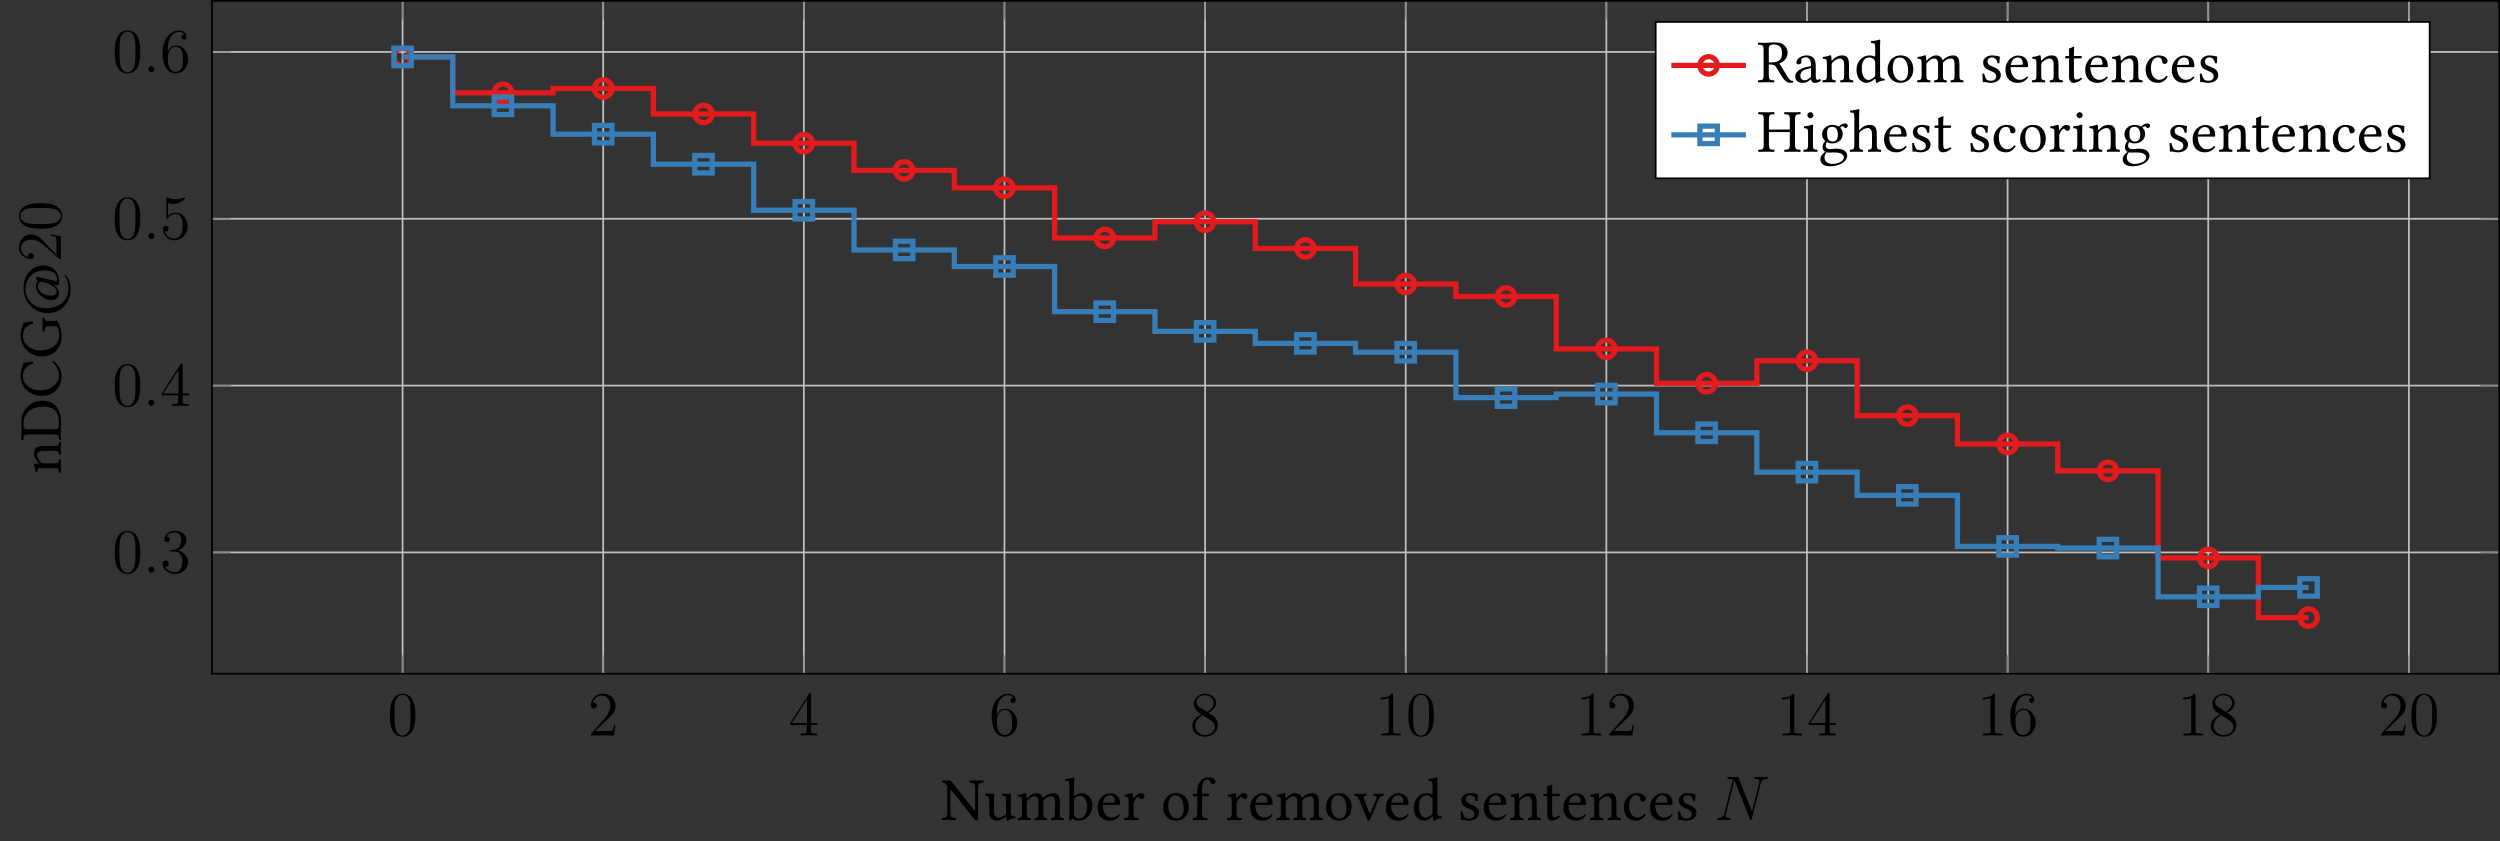 <?xml version="1.0" encoding="UTF-8"?>
<svg xmlns="http://www.w3.org/2000/svg" xmlns:xlink="http://www.w3.org/1999/xlink" width="570.688pt" height="191.995pt" viewBox="0 0 570.688 191.995">
<rect x="0" y="0" width="570.688" height="191.995" fill="#333333" stroke="none"/>
<defs>
<g>
<g id="glyph-0-0">
<path d="M 6.422 -4.594 C 6.422 -5.781 6.359 -6.938 5.844 -8.031 C 5.25 -9.219 4.219 -9.531 3.516 -9.531 C 2.688 -9.531 1.656 -9.125 1.141 -7.938 C 0.734 -7.031 0.594 -6.141 0.594 -4.594 C 0.594 -3.203 0.688 -2.156 1.203 -1.141 C 1.766 -0.047 2.75 0.297 3.5 0.297 C 4.75 0.297 5.469 -0.438 5.875 -1.281 C 6.391 -2.359 6.422 -3.766 6.422 -4.594 Z M 3.5 0.016 C 3.047 0.016 2.109 -0.25 1.844 -1.812 C 1.672 -2.672 1.672 -3.766 1.672 -4.766 C 1.672 -5.938 1.672 -7 1.906 -7.844 C 2.156 -8.812 2.891 -9.25 3.5 -9.25 C 4.047 -9.25 4.875 -8.922 5.156 -7.688 C 5.328 -6.875 5.328 -5.734 5.328 -4.766 C 5.328 -3.797 5.328 -2.719 5.172 -1.844 C 4.906 -0.266 4 0.016 3.5 0.016 Z M 3.5 0.016 "/>
</g>
<g id="glyph-0-1">
<path d="M 6.312 -2.406 L 6 -2.406 C 5.953 -2.172 5.844 -1.375 5.688 -1.141 C 5.594 -1.016 4.781 -1.016 4.344 -1.016 L 1.688 -1.016 C 2.078 -1.344 2.953 -2.266 3.328 -2.609 C 5.516 -4.625 6.312 -5.359 6.312 -6.781 C 6.312 -8.438 5 -9.531 3.344 -9.531 C 1.672 -9.531 0.703 -8.125 0.703 -6.891 C 0.703 -6.156 1.328 -6.156 1.375 -6.156 C 1.672 -6.156 2.047 -6.375 2.047 -6.828 C 2.047 -7.234 1.781 -7.5 1.375 -7.5 C 1.25 -7.5 1.219 -7.5 1.172 -7.484 C 1.453 -8.469 2.219 -9.125 3.156 -9.125 C 4.375 -9.125 5.125 -8.109 5.125 -6.781 C 5.125 -5.562 4.422 -4.5 3.594 -3.578 L 0.703 -0.344 L 0.703 0 L 5.938 0 Z M 6.312 -2.406 "/>
</g>
<g id="glyph-0-2">
<path d="M 5.172 -9.344 C 5.172 -9.609 5.172 -9.688 4.984 -9.688 C 4.859 -9.688 4.812 -9.688 4.703 -9.516 L 0.391 -2.812 L 0.391 -2.391 L 4.156 -2.391 L 4.156 -1.094 C 4.156 -0.562 4.125 -0.422 3.078 -0.422 L 2.797 -0.422 L 2.797 0 C 3.125 -0.031 4.266 -0.031 4.656 -0.031 C 5.062 -0.031 6.203 -0.031 6.547 0 L 6.547 -0.422 L 6.25 -0.422 C 5.219 -0.422 5.172 -0.562 5.172 -1.094 L 5.172 -2.391 L 6.625 -2.391 L 6.625 -2.812 L 5.172 -2.812 Z M 4.234 -8.219 L 4.234 -2.812 L 0.75 -2.812 Z M 4.234 -8.219 "/>
</g>
<g id="glyph-0-3">
<path d="M 1.766 -4.984 C 1.766 -8.625 3.531 -9.188 4.297 -9.188 C 4.812 -9.188 5.328 -9.031 5.609 -8.609 C 5.438 -8.609 4.891 -8.609 4.891 -8.016 C 4.891 -7.703 5.109 -7.438 5.484 -7.438 C 5.844 -7.438 6.078 -7.641 6.078 -8.062 C 6.078 -8.812 5.531 -9.531 4.281 -9.531 C 2.484 -9.531 0.594 -7.688 0.594 -4.531 C 0.594 -0.594 2.312 0.297 3.531 0.297 C 5.094 0.297 6.422 -1.062 6.422 -2.922 C 6.422 -4.828 5.094 -6.109 3.656 -6.109 C 2.375 -6.109 1.906 -5 1.766 -4.609 Z M 3.531 -0.094 C 2.625 -0.094 2.188 -0.891 2.062 -1.188 C 1.938 -1.562 1.797 -2.266 1.797 -3.266 C 1.797 -4.406 2.312 -5.828 3.594 -5.828 C 4.391 -5.828 4.812 -5.297 5.016 -4.812 C 5.25 -4.281 5.25 -3.562 5.25 -2.938 C 5.25 -2.203 5.25 -1.562 4.984 -1.016 C 4.625 -0.328 4.109 -0.094 3.531 -0.094 Z M 3.531 -0.094 "/>
</g>
<g id="glyph-0-4">
<path d="M 4.281 -5.172 C 4.984 -5.562 6.031 -6.219 6.031 -7.438 C 6.031 -8.672 4.828 -9.531 3.516 -9.531 C 2.094 -9.531 0.969 -8.484 0.969 -7.188 C 0.969 -6.703 1.125 -6.203 1.516 -5.719 C 1.672 -5.531 1.688 -5.516 2.703 -4.812 C 1.312 -4.172 0.594 -3.219 0.594 -2.172 C 0.594 -0.641 2.031 0.297 3.5 0.297 C 5.094 0.297 6.422 -0.875 6.422 -2.375 C 6.422 -3.844 5.391 -4.484 4.281 -5.172 Z M 2.328 -6.469 C 2.141 -6.594 1.562 -6.969 1.562 -7.672 C 1.562 -8.609 2.531 -9.188 3.5 -9.188 C 4.531 -9.188 5.453 -8.453 5.453 -7.422 C 5.453 -6.547 4.812 -5.844 3.984 -5.375 Z M 3 -4.625 L 4.734 -3.484 C 5.109 -3.234 5.766 -2.797 5.766 -1.922 C 5.766 -0.828 4.656 -0.094 3.516 -0.094 C 2.297 -0.094 1.25 -0.969 1.25 -2.172 C 1.25 -3.281 2.062 -4.188 3 -4.625 Z M 3 -4.625 "/>
</g>
<g id="glyph-0-5">
<path d="M 4.125 -9.188 C 4.125 -9.531 4.125 -9.531 3.844 -9.531 C 3.5 -9.156 2.781 -8.625 1.312 -8.625 L 1.312 -8.203 C 1.641 -8.203 2.359 -8.203 3.141 -8.578 L 3.141 -1.109 C 3.141 -0.594 3.094 -0.422 1.844 -0.422 L 1.391 -0.422 L 1.391 0 C 1.781 -0.031 3.172 -0.031 3.641 -0.031 C 4.109 -0.031 5.5 -0.031 5.875 0 L 5.875 -0.422 L 5.438 -0.422 C 4.172 -0.422 4.125 -0.594 4.125 -1.109 Z M 4.125 -9.188 "/>
</g>
<g id="glyph-0-6">
<path d="M 2.641 -5.156 C 2.391 -5.141 2.344 -5.125 2.344 -4.984 C 2.344 -4.844 2.406 -4.844 2.672 -4.844 L 3.328 -4.844 C 4.547 -4.844 5.094 -3.844 5.094 -2.469 C 5.094 -0.594 4.109 -0.094 3.406 -0.094 C 2.719 -0.094 1.547 -0.422 1.141 -1.359 C 1.594 -1.297 2.016 -1.547 2.016 -2.062 C 2.016 -2.484 1.703 -2.766 1.312 -2.766 C 0.969 -2.766 0.594 -2.562 0.594 -2.016 C 0.594 -0.75 1.859 0.297 3.453 0.297 C 5.156 0.297 6.422 -1 6.422 -2.453 C 6.422 -3.766 5.359 -4.812 3.984 -5.047 C 5.234 -5.406 6.031 -6.453 6.031 -7.578 C 6.031 -8.703 4.859 -9.531 3.469 -9.531 C 2.031 -9.531 0.969 -8.656 0.969 -7.609 C 0.969 -7.047 1.422 -6.922 1.641 -6.922 C 1.938 -6.922 2.281 -7.141 2.281 -7.578 C 2.281 -8.031 1.938 -8.234 1.625 -8.234 C 1.531 -8.234 1.5 -8.234 1.469 -8.219 C 2.016 -9.188 3.359 -9.188 3.422 -9.188 C 3.906 -9.188 4.828 -8.984 4.828 -7.578 C 4.828 -7.297 4.797 -6.5 4.375 -5.875 C 3.938 -5.25 3.453 -5.203 3.062 -5.188 Z M 2.641 -5.156 "/>
</g>
<g id="glyph-0-7">
<path d="M 1.844 -8.219 C 2.453 -8.016 2.953 -8 3.109 -8 C 4.734 -8 5.766 -9.188 5.766 -9.391 C 5.766 -9.453 5.734 -9.531 5.656 -9.531 C 5.625 -9.531 5.594 -9.531 5.469 -9.469 C 4.656 -9.125 3.969 -9.078 3.594 -9.078 C 2.656 -9.078 1.984 -9.359 1.703 -9.484 C 1.609 -9.531 1.578 -9.531 1.562 -9.531 C 1.453 -9.531 1.453 -9.438 1.453 -9.203 L 1.453 -4.953 C 1.453 -4.688 1.453 -4.609 1.625 -4.609 C 1.688 -4.609 1.703 -4.625 1.844 -4.797 C 2.25 -5.375 2.922 -5.719 3.641 -5.719 C 4.406 -5.719 4.781 -5.016 4.891 -4.781 C 5.141 -4.219 5.156 -3.516 5.156 -2.969 C 5.156 -2.422 5.156 -1.609 4.75 -0.969 C 4.438 -0.438 3.875 -0.094 3.234 -0.094 C 2.297 -0.094 1.359 -0.734 1.109 -1.781 C 1.172 -1.75 1.266 -1.734 1.328 -1.734 C 1.578 -1.734 1.969 -1.875 1.969 -2.359 C 1.969 -2.766 1.688 -3 1.328 -3 C 1.078 -3 0.703 -2.875 0.703 -2.312 C 0.703 -1.094 1.672 0.297 3.266 0.297 C 4.891 0.297 6.312 -1.062 6.312 -2.891 C 6.312 -4.594 5.156 -6.016 3.656 -6.016 C 2.844 -6.016 2.203 -5.656 1.844 -5.25 Z M 1.844 -8.219 "/>
</g>
<g id="glyph-1-0">
<path d="M 2.641 -0.688 C 2.641 -1.109 2.297 -1.391 1.953 -1.391 C 1.531 -1.391 1.25 -1.047 1.25 -0.703 C 1.25 -0.281 1.594 0 1.938 0 C 2.359 0 2.641 -0.344 2.641 -0.688 Z M 2.641 -0.688 "/>
</g>
<g id="glyph-1-1">
<path d="M 10.609 -8.297 C 10.766 -8.906 11 -9.344 12.094 -9.375 C 12.141 -9.375 12.312 -9.391 12.312 -9.641 C 12.312 -9.797 12.172 -9.797 12.125 -9.797 C 11.828 -9.797 11.109 -9.766 10.812 -9.766 L 10.125 -9.766 C 9.922 -9.766 9.672 -9.797 9.469 -9.797 C 9.375 -9.797 9.203 -9.797 9.203 -9.531 C 9.203 -9.375 9.328 -9.375 9.422 -9.375 C 10.281 -9.359 10.344 -9.016 10.344 -8.766 C 10.344 -8.641 10.328 -8.594 10.281 -8.391 L 8.656 -1.922 L 5.594 -9.547 C 5.5 -9.781 5.484 -9.797 5.156 -9.797 L 3.406 -9.797 C 3.125 -9.797 3 -9.797 3 -9.531 C 3 -9.375 3.094 -9.375 3.375 -9.375 C 3.438 -9.375 4.281 -9.375 4.281 -9.25 C 4.281 -9.219 4.266 -9.109 4.25 -9.062 L 2.344 -1.469 C 2.172 -0.766 1.828 -0.453 0.875 -0.422 C 0.797 -0.422 0.656 -0.406 0.656 -0.141 C 0.656 0 0.797 0 0.844 0 C 1.141 0 1.859 -0.031 2.156 -0.031 L 2.844 -0.031 C 3.047 -0.031 3.281 0 3.484 0 C 3.578 0 3.75 0 3.75 -0.266 C 3.75 -0.406 3.594 -0.422 3.547 -0.422 C 3.062 -0.438 2.609 -0.516 2.609 -1.031 C 2.609 -1.141 2.641 -1.281 2.672 -1.391 L 4.609 -9.062 C 4.688 -8.922 4.688 -8.891 4.75 -8.766 L 8.156 -0.266 C 8.234 -0.094 8.266 0 8.391 0 C 8.531 0 8.547 -0.047 8.609 -0.281 Z M 10.609 -8.297 "/>
</g>
<g id="glyph-2-0">
<path d="M 7.766 -7.141 L 7.766 -2.578 C 7.766 -2.312 7.766 -2.156 7.656 -2.156 C 7.609 -2.156 7.391 -2.406 6.984 -2.938 L 2.203 -9 L 0.328 -9.031 C 0.234 -8.938 0.234 -8.656 0.328 -8.562 C 0.922 -8.531 1.344 -8.031 1.422 -7.672 L 1.422 -1.859 C 1.422 -0.609 1.188 -0.531 0.203 -0.438 C 0.125 -0.344 0.125 -0.062 0.203 0.031 C 0.812 0.016 1.438 0 1.766 0 C 2.094 0 2.734 0.016 3.328 0.031 C 3.406 -0.062 3.406 -0.344 3.328 -0.438 C 2.344 -0.531 2.109 -0.594 2.109 -1.859 L 2.109 -6.125 C 2.109 -6.594 2.109 -6.812 2.219 -6.812 C 2.297 -6.812 2.453 -6.656 2.688 -6.344 L 7.562 -0.203 C 7.719 0.016 7.891 0.141 8.125 0.141 C 8.312 0.141 8.438 -0.031 8.438 -0.297 L 8.438 -7.141 C 8.438 -8.391 8.672 -8.469 9.656 -8.562 C 9.734 -8.656 9.734 -8.938 9.656 -9.031 C 9.078 -9.016 8.422 -9 8.094 -9 C 7.797 -9 7.156 -9.016 6.547 -9.031 C 6.453 -8.938 6.453 -8.656 6.547 -8.562 C 7.516 -8.469 7.766 -8.406 7.766 -7.141 Z M 7.766 -7.141 "/>
</g>
<g id="glyph-2-1">
<path d="M 3.031 0.141 C 3.578 0.141 4.234 -0.141 4.906 -0.703 C 4.984 -0.75 5.109 -0.781 5.125 -0.688 C 5.156 -0.328 5.281 0.141 5.281 0.141 C 5.391 0.188 5.453 0.172 5.547 0.141 C 5.844 -0.109 6.328 -0.328 7.188 -0.422 C 7.266 -0.5 7.266 -0.719 7.188 -0.797 C 6.297 -0.859 6.172 -1.125 6.172 -1.812 L 6.172 -4.5 C 6.172 -4.906 6.219 -5.938 6.219 -5.938 C 6.219 -5.969 6.188 -6.016 6.109 -6.016 C 6.047 -6 5.828 -5.984 5.625 -5.984 C 5.172 -5.984 4.672 -6 4.203 -6.016 C 4.109 -5.938 4.109 -5.641 4.203 -5.547 C 4.891 -5.516 5.062 -5.344 5.062 -4.422 L 5.062 -1.734 C 5.062 -1.469 5.031 -1.359 4.844 -1.188 C 4.328 -0.734 3.797 -0.516 3.453 -0.516 C 3.031 -0.516 2.328 -0.719 2.328 -1.953 L 2.328 -4.5 C 2.328 -4.906 2.391 -5.938 2.391 -5.938 C 2.391 -5.969 2.344 -6.016 2.281 -6.016 C 2.203 -6 2 -5.984 1.781 -5.984 C 1.344 -5.984 0.844 -6 0.359 -6.016 C 0.281 -5.938 0.281 -5.641 0.359 -5.547 C 1.031 -5.5 1.234 -5.344 1.234 -4.438 L 1.234 -1.766 C 1.234 -0.797 1.641 0.141 3.031 0.141 Z M 3.031 0.141 "/>
</g>
<g id="glyph-2-2">
<path d="M 2.375 -5 C 2.359 -5.406 2.328 -5.922 2.266 -6.062 C 2.234 -6.125 2.203 -6.172 2.094 -6.172 C 1.703 -6.016 1.344 -5.891 0.375 -5.766 C 0.344 -5.672 0.375 -5.453 0.406 -5.375 C 1.156 -5.297 1.312 -5.234 1.312 -4.422 L 1.312 -1.703 C 1.312 -0.562 1.125 -0.484 0.359 -0.438 C 0.281 -0.344 0.281 -0.062 0.359 0.031 C 0.781 0.016 1.312 0 1.875 0 C 2.422 0 2.859 0.016 3.281 0.031 C 3.359 -0.062 3.359 -0.344 3.281 -0.438 C 2.562 -0.5 2.406 -0.562 2.406 -1.703 L 2.406 -3.984 C 2.406 -4.281 2.547 -4.453 2.656 -4.578 C 3.203 -5.125 3.719 -5.406 4.156 -5.406 C 4.688 -5.406 5.078 -5.062 5.078 -4.125 L 5.078 -1.703 C 5.078 -0.562 4.969 -0.484 4.219 -0.438 C 4.141 -0.344 4.141 -0.062 4.219 0.031 C 4.562 0.016 5.078 0 5.641 0 C 6.188 0 6.656 0.016 7 0.031 C 7.078 -0.062 7.078 -0.344 7 -0.438 C 6.312 -0.484 6.188 -0.562 6.188 -1.703 L 6.188 -3.922 C 6.188 -4.109 6.188 -4.312 6.172 -4.484 C 6.844 -5.219 7.469 -5.406 8.016 -5.406 C 8.547 -5.406 8.844 -5.094 8.844 -4.156 L 8.844 -1.703 C 8.844 -0.562 8.703 -0.484 7.984 -0.438 C 7.906 -0.344 7.906 -0.062 7.984 0.031 C 8.328 0.016 8.844 0 9.406 0 C 9.969 0 10.453 0.016 10.844 0.031 C 10.906 -0.062 10.906 -0.344 10.844 -0.438 C 10.078 -0.484 9.953 -0.562 9.953 -1.703 L 9.953 -3.906 C 9.953 -5.156 9.734 -6.125 8.516 -6.125 C 7.797 -6.125 6.938 -5.859 6.203 -5.094 C 6.172 -5.047 6.078 -4.984 6.062 -5.109 C 5.938 -5.672 5.391 -6.125 4.656 -6.125 C 3.844 -6.125 3.125 -5.656 2.547 -5 C 2.469 -4.922 2.391 -4.828 2.375 -5 Z M 2.375 -5 "/>
</g>
<g id="glyph-2-3">
<path d="M 2.422 -5.062 C 2.797 -5.391 3.203 -5.516 3.609 -5.516 C 4.469 -5.516 5.156 -4.484 5.156 -3.125 C 5.156 -1.531 4.516 -0.328 3.188 -0.328 C 2.766 -0.328 2.469 -0.641 2.188 -0.984 L 2.188 -4.484 C 2.188 -4.766 2.25 -4.906 2.422 -5.062 Z M 2.328 -5.5 C 2.25 -5.406 2.188 -5.438 2.188 -5.562 L 2.188 -8.141 C 2.188 -9.047 2.25 -9.594 2.25 -9.594 C 2.25 -9.703 2.188 -9.734 2.062 -9.734 C 1.719 -9.594 0.672 -9.406 0.109 -9.359 C 0.078 -9.25 0.109 -9.031 0.203 -8.938 C 0.922 -8.906 1.094 -8.969 1.094 -7.797 L 1.094 -0.984 C 1.094 -0.453 1.078 -0.203 1.031 0 C 1.109 0.109 1.172 0.172 1.344 0.172 C 1.422 0.078 1.562 -0.047 1.672 -0.172 C 1.812 -0.328 1.891 -0.328 2.047 -0.203 C 2.375 0.062 2.797 0.141 3.281 0.141 C 4.703 0.141 6.359 -1.156 6.359 -3.375 C 6.359 -5.078 5.109 -6.125 3.891 -6.125 C 3.297 -6.125 2.766 -5.891 2.328 -5.5 Z M 2.328 -5.5 "/>
</g>
<g id="glyph-2-4">
<path d="M 1.734 -3.938 C 2 -5.516 2.969 -5.641 3.312 -5.641 C 3.844 -5.641 4.469 -5.344 4.469 -4.172 C 4.469 -4.047 4.406 -3.984 4.25 -3.984 Z M 5.391 -1.297 C 4.875 -0.766 4.469 -0.547 3.656 -0.547 C 3.156 -0.547 2.562 -0.844 2.141 -1.547 C 1.859 -2.016 1.688 -2.656 1.688 -3.453 L 5.406 -3.438 C 5.562 -3.438 5.672 -3.516 5.672 -3.672 C 5.672 -4.844 5.25 -6.094 3.312 -6.094 C 2.094 -6.094 0.516 -4.938 0.516 -2.812 C 0.516 -2.031 0.719 -1.281 1.172 -0.75 C 1.641 -0.203 2.297 0.141 3.312 0.141 C 4.375 0.141 5.125 -0.344 5.672 -1.078 C 5.641 -1.219 5.547 -1.281 5.391 -1.297 Z M 5.391 -1.297 "/>
</g>
<g id="glyph-2-5">
<path d="M 2.453 -5 C 2.422 -5.547 2.406 -5.922 2.344 -6.062 C 2.312 -6.125 2.281 -6.172 2.172 -6.172 C 1.781 -6.016 1.422 -5.891 0.453 -5.766 C 0.438 -5.672 0.453 -5.453 0.484 -5.375 C 1.234 -5.297 1.391 -5.234 1.391 -4.422 L 1.391 -1.703 C 1.391 -0.547 1.234 -0.484 0.359 -0.438 C 0.281 -0.344 0.281 -0.062 0.359 0.031 C 0.844 0.016 1.391 0 1.953 0 C 2.516 0 3.156 0.016 3.641 0.031 C 3.719 -0.062 3.719 -0.344 3.641 -0.438 C 2.672 -0.5 2.5 -0.547 2.5 -1.703 L 2.5 -3.641 C 2.5 -4 2.672 -4.328 2.828 -4.578 C 2.984 -4.797 3.312 -5.266 3.469 -5.266 C 3.594 -5.266 3.719 -5.234 3.844 -5.078 C 3.938 -4.938 4.109 -4.766 4.344 -4.766 C 4.672 -4.766 5 -5.109 5 -5.453 C 5 -5.719 4.75 -6.125 4.156 -6.125 C 3.5 -6.125 2.938 -5.516 2.609 -4.969 C 2.531 -4.812 2.453 -4.922 2.453 -5 Z M 2.453 -5 "/>
</g>
<g id="glyph-2-6">
<path d="M 0.578 -2.859 C 0.578 -1.438 1.516 0.141 3.5 0.141 C 4.391 0.141 5.078 -0.188 5.547 -0.641 C 6.188 -1.25 6.453 -2.141 6.453 -2.984 C 6.453 -4.438 5.672 -6.125 3.531 -6.125 C 2.609 -6.125 1.859 -5.75 1.344 -5.156 C 0.844 -4.547 0.578 -3.734 0.578 -2.859 Z M 3.328 -5.641 C 4.516 -5.641 5.266 -4.547 5.266 -2.547 C 5.266 -0.781 4.359 -0.344 3.703 -0.344 C 2.25 -0.344 1.766 -2.109 1.766 -3.188 C 1.766 -4.391 2.062 -5.641 3.328 -5.641 Z M 3.328 -5.641 "/>
</g>
<g id="glyph-2-7">
<path d="M 2.438 -1.703 L 2.438 -5.438 L 3.734 -5.438 C 3.859 -5.438 4.062 -5.5 4.062 -5.625 L 4.062 -5.906 C 4.062 -5.953 4.016 -5.984 3.953 -5.984 L 2.438 -5.984 L 2.438 -6.781 C 2.438 -8.938 3.078 -9.266 3.547 -9.266 C 3.969 -9.266 4.188 -9.094 4.375 -8.609 C 4.5 -8.359 4.641 -8.156 4.938 -8.156 C 5.172 -8.156 5.516 -8.453 5.516 -8.734 C 5.516 -8.969 5.359 -9.219 5.062 -9.453 C 4.703 -9.703 4.344 -9.734 3.812 -9.734 C 2.641 -9.734 1.344 -8.719 1.344 -6.547 L 1.344 -5.984 L 0.625 -5.984 C 0.375 -5.984 0.312 -5.812 0.312 -5.703 L 0.312 -5.531 C 0.312 -5.453 0.328 -5.438 0.375 -5.438 L 1.344 -5.438 L 1.344 -1.703 C 1.344 -0.547 1.109 -0.484 0.359 -0.438 C 0.281 -0.344 0.281 -0.062 0.359 0.031 C 0.844 0.016 1.344 0 1.891 0 C 2.453 0 3.125 0.016 3.609 0.031 C 3.703 -0.062 3.703 -0.344 3.609 -0.438 C 2.531 -0.484 2.438 -0.547 2.438 -1.703 Z M 2.438 -1.703 "/>
</g>
<g id="glyph-2-8">
<path d="M 4.531 -5.547 C 5.281 -5.5 5.375 -5.328 5.078 -4.625 L 3.953 -1.891 C 3.719 -1.344 3.656 -1.344 3.438 -1.922 L 2.422 -4.625 C 2.172 -5.281 2.125 -5.453 2.859 -5.547 C 2.938 -5.641 2.938 -5.938 2.859 -6.016 C 2.406 -6 1.906 -5.984 1.453 -5.984 C 0.984 -5.984 0.578 -6 0.156 -6.016 C 0.062 -5.938 0.062 -5.641 0.156 -5.547 C 0.891 -5.469 0.984 -5.25 1.266 -4.531 L 3.062 -0.125 C 3.141 0.078 3.219 0.172 3.406 0.172 C 3.547 0.172 3.641 0.078 3.734 -0.156 L 5.594 -4.516 C 5.859 -5.141 6.016 -5.484 6.797 -5.547 C 6.875 -5.641 6.875 -5.938 6.797 -6.016 C 6.516 -6 6.188 -5.984 5.812 -5.984 C 5.359 -5.984 4.891 -6 4.531 -6.016 C 4.453 -5.938 4.453 -5.641 4.531 -5.547 Z M 4.531 -5.547 "/>
</g>
<g id="glyph-2-9">
<path d="M 4.812 -1.734 C 4.812 -1.469 4.781 -1.359 4.594 -1.188 C 4.078 -0.734 3.625 -0.516 3.281 -0.516 C 2.531 -0.516 1.75 -1.344 1.75 -3.078 C 1.75 -4.094 1.938 -4.641 2.156 -4.938 C 2.578 -5.594 3.172 -5.641 3.453 -5.641 C 3.953 -5.641 4.297 -5.453 4.578 -5.141 C 4.766 -4.906 4.812 -4.812 4.812 -4.375 Z M 4.656 -0.703 C 4.734 -0.75 4.859 -0.781 4.875 -0.688 C 4.906 -0.344 5.016 0.141 5.016 0.141 C 5.141 0.188 5.203 0.172 5.281 0.141 C 5.594 -0.109 6.078 -0.328 6.938 -0.422 C 7.016 -0.5 7.016 -0.719 6.938 -0.797 C 6.047 -0.859 5.922 -1.125 5.922 -1.812 L 5.922 -8.141 C 5.922 -9.047 5.969 -9.594 5.969 -9.594 C 5.969 -9.703 5.922 -9.734 5.797 -9.734 C 5.438 -9.594 4.391 -9.406 3.844 -9.359 C 3.812 -9.25 3.844 -9.031 3.922 -8.938 C 4.641 -8.906 4.812 -8.969 4.812 -7.797 L 4.812 -6.016 C 4.812 -5.922 4.781 -5.891 4.688 -5.891 C 4.625 -5.891 4.062 -6.125 3.594 -6.125 C 2.672 -6.125 2.062 -5.812 1.5 -5.281 C 0.906 -4.688 0.547 -3.859 0.547 -2.828 C 0.547 -1.109 1.406 0.141 2.922 0.141 C 3.453 0.141 3.984 -0.141 4.656 -0.703 Z M 4.656 -0.703 "/>
</g>
<g id="glyph-2-10">
<path d="M 0.672 -1.922 C 0.719 -1.234 0.766 -0.594 0.766 0 C 0.906 -0.031 1.047 -0.047 1.109 -0.047 C 1.219 -0.047 1.297 -0.047 1.391 -0.016 C 1.766 0.078 2.156 0.141 2.672 0.141 C 3.453 0.141 4.891 -0.234 4.891 -1.625 C 4.891 -2.562 4.203 -3.125 3.25 -3.469 C 2.406 -3.797 1.859 -4 1.859 -4.766 C 1.859 -5.344 2.359 -5.672 2.828 -5.672 C 3.141 -5.672 3.953 -5.547 4.125 -4.375 C 4.219 -4.281 4.5 -4.297 4.578 -4.375 C 4.625 -4.891 4.641 -5.406 4.656 -5.859 C 4.234 -5.938 3.562 -6.125 2.828 -6.125 C 1.797 -6.125 0.859 -5.453 0.859 -4.562 C 0.859 -3.547 1.328 -3.109 2.406 -2.672 C 3.562 -2.188 3.828 -1.891 3.828 -1.297 C 3.828 -0.609 3.156 -0.328 2.641 -0.328 C 2.094 -0.328 1.781 -0.5 1.641 -0.656 C 1.344 -0.984 1.188 -1.594 1.109 -1.938 C 1.016 -2.016 0.75 -2.016 0.672 -1.922 Z M 0.672 -1.922 "/>
</g>
<g id="glyph-2-11">
<path d="M 2.562 -5 C 2.484 -4.891 2.406 -4.875 2.406 -5 C 2.391 -5.375 2.359 -5.922 2.281 -6.062 C 2.266 -6.125 2.234 -6.172 2.125 -6.172 C 1.734 -6.016 1.375 -5.891 0.406 -5.766 C 0.375 -5.672 0.406 -5.453 0.438 -5.375 C 1.188 -5.297 1.344 -5.234 1.344 -4.422 L 1.344 -1.703 C 1.344 -0.562 1.203 -0.5 0.359 -0.438 C 0.281 -0.344 0.281 -0.062 0.359 0.031 C 0.781 0.016 1.344 0 1.891 0 C 2.453 0 2.875 0.016 3.297 0.031 C 3.375 -0.062 3.375 -0.344 3.297 -0.438 C 2.578 -0.5 2.438 -0.562 2.438 -1.703 L 2.438 -3.984 C 2.438 -4.281 2.562 -4.453 2.672 -4.578 C 3.203 -5.094 3.844 -5.406 4.375 -5.406 C 4.656 -5.406 4.953 -5.219 5.125 -4.891 C 5.266 -4.625 5.281 -4.234 5.281 -3.828 L 5.281 -1.703 C 5.281 -0.562 5.156 -0.5 4.422 -0.438 C 4.359 -0.344 4.359 -0.062 4.422 0.031 C 4.844 0.016 5.281 0 5.844 0 C 6.406 0 6.906 0.016 7.328 0.031 C 7.391 -0.062 7.391 -0.344 7.328 -0.438 C 6.547 -0.5 6.391 -0.562 6.391 -1.703 L 6.391 -3.781 C 6.391 -4.547 6.328 -5.219 6.016 -5.656 C 5.781 -5.953 5.344 -6.125 4.859 -6.125 C 4.172 -6.125 3.391 -5.938 2.562 -5 Z M 2.562 -5 "/>
</g>
<g id="glyph-2-12">
<path d="M 0.594 -5.984 C 0.406 -5.984 0.344 -5.812 0.344 -5.703 L 0.344 -5.531 C 0.344 -5.453 0.359 -5.438 0.422 -5.438 L 1.234 -5.438 L 1.234 -1.234 C 1.234 -0.25 1.672 0.141 2.312 0.141 C 2.953 0.141 3.656 -0.172 4.203 -0.781 C 4.172 -0.922 4.094 -1 3.953 -1.016 C 3.594 -0.734 3.172 -0.625 2.797 -0.625 C 2.422 -0.625 2.344 -1.047 2.344 -1.906 L 2.344 -5.438 L 3.797 -5.438 C 3.938 -5.438 4.125 -5.5 4.125 -5.625 L 4.125 -5.906 C 4.125 -5.953 4.094 -5.984 4.016 -5.984 L 2.344 -5.984 L 2.344 -6.531 C 2.344 -7.438 2.406 -8 2.406 -8 C 2.406 -8.078 2.359 -8.125 2.281 -8.125 C 2.234 -8.125 2.109 -8.062 1.984 -8 C 1.828 -7.906 1.688 -7.844 1.5 -7.797 C 1.344 -7.75 1.203 -7.703 1.203 -7.609 C 1.203 -7.438 1.234 -7.531 1.234 -5.984 Z M 0.594 -5.984 "/>
</g>
<g id="glyph-2-13">
<path d="M 5.547 -1.266 C 5.5 -1.391 5.391 -1.453 5.266 -1.469 C 4.781 -0.844 4.188 -0.547 3.594 -0.547 C 2.562 -0.547 1.719 -1.578 1.719 -3.203 C 1.719 -4.75 2.391 -5.672 3.312 -5.672 C 4.125 -5.672 4.234 -5.172 4.297 -4.688 C 4.344 -4.312 4.531 -4.188 4.828 -4.188 C 5.125 -4.188 5.516 -4.375 5.516 -4.797 C 5.516 -5.562 4.719 -6.125 3.375 -6.125 C 2 -6.125 0.516 -4.891 0.516 -2.906 C 0.516 -1.109 1.516 0.141 3.281 0.141 C 4.109 0.141 4.859 -0.125 5.547 -1.266 Z M 5.547 -1.266 "/>
</g>
<g id="glyph-2-14">
<path d="M 3.797 -8.625 C 4.641 -8.625 5.656 -8.312 5.656 -6.672 C 5.656 -4.922 4.656 -4.531 3.312 -4.531 L 2.641 -4.531 L 2.641 -7.734 C 2.641 -8.141 2.797 -8.625 3.797 -8.625 Z M 2.641 -1.703 L 2.641 -4.062 C 3.812 -4.062 4.078 -3.844 4.266 -3.531 L 5.766 -1.109 C 6.172 -0.453 6.766 0.141 7.609 0.141 C 7.812 0.141 8.047 0.109 8.188 0.047 C 8.25 -0.062 8.234 -0.188 8.172 -0.297 C 7.547 -0.297 7.203 -0.766 6.844 -1.375 L 5.078 -4.297 C 5.672 -4.5 6.938 -5.219 6.938 -6.688 C 6.938 -7.375 6.703 -7.953 6.188 -8.422 C 5.531 -9.062 4.656 -9.094 3.781 -9.094 C 3.125 -9.094 2.547 -9 2.031 -9 C 1.547 -9 0.891 -9.016 0.234 -9.031 C 0.156 -8.938 0.156 -8.656 0.234 -8.562 C 1.219 -8.531 1.453 -8.453 1.453 -7.297 L 1.453 -1.703 C 1.453 -0.547 1.219 -0.469 0.234 -0.438 C 0.156 -0.344 0.156 -0.062 0.234 0.031 C 0.859 0.016 1.516 0 2.047 0 C 2.578 0 3.234 0.016 3.844 0.031 C 3.938 -0.062 3.938 -0.344 3.844 -0.438 C 2.875 -0.469 2.641 -0.547 2.641 -1.703 Z M 2.641 -1.703 "/>
</g>
<g id="glyph-2-15">
<path d="M 4.094 -3.25 L 4.094 -1.406 C 4.094 -1.234 4 -1.125 3.891 -1.047 C 3.531 -0.75 3.062 -0.438 2.672 -0.438 C 1.969 -0.438 1.656 -0.984 1.656 -1.422 C 1.656 -2.047 1.953 -2.688 2.984 -2.953 Z M 4.094 -0.672 C 4.172 -0.234 4.328 0.141 5.016 0.141 C 5.547 0.141 6.062 -0.094 6.344 -0.375 C 6.328 -0.547 6.266 -0.672 6.109 -0.75 C 6.016 -0.672 5.781 -0.531 5.594 -0.531 C 5.188 -0.531 5.172 -1.078 5.172 -1.719 L 5.172 -3.766 C 5.172 -5.75 4.094 -6.125 3.062 -6.125 C 1.922 -6.125 0.766 -5.375 0.766 -4.578 C 0.766 -4.234 0.938 -4.078 1.25 -4.078 C 1.656 -4.078 1.906 -4.375 1.906 -4.547 C 1.906 -4.641 1.891 -4.75 1.875 -4.797 C 1.859 -4.844 1.844 -4.922 1.844 -5.078 C 1.844 -5.516 2.422 -5.672 2.953 -5.672 C 3.438 -5.672 4.094 -5.422 4.094 -3.844 C 4.094 -3.75 4.047 -3.703 4 -3.688 L 2.797 -3.391 C 1.469 -3.062 0.5 -2.312 0.5 -1.375 C 0.5 -0.219 1.281 0.141 2.266 0.141 C 2.75 0.141 3.172 0.031 3.781 -0.453 L 4.062 -0.672 Z M 4.094 -0.672 "/>
</g>
<g id="glyph-2-16">
<path d="M 8.625 -1.703 L 8.625 -7.297 C 8.625 -8.453 8.859 -8.531 9.844 -8.562 C 9.922 -8.656 9.922 -8.938 9.844 -9.031 C 9.266 -9.016 8.547 -9 8.016 -9 C 7.5 -9 6.844 -9.016 6.219 -9.031 C 6.141 -8.938 6.141 -8.656 6.219 -8.562 C 7.203 -8.531 7.438 -8.453 7.438 -7.297 L 7.438 -5.062 L 2.672 -5.062 L 2.672 -7.297 C 2.672 -8.453 2.906 -8.531 3.875 -8.562 C 3.969 -8.656 3.969 -8.938 3.875 -9.031 C 3.344 -9.016 2.781 -9 2.062 -9 C 1.375 -9 0.797 -9.016 0.266 -9.031 C 0.188 -8.938 0.188 -8.656 0.266 -8.562 C 1.234 -8.531 1.484 -8.453 1.484 -7.297 L 1.484 -1.703 C 1.484 -0.547 1.234 -0.469 0.266 -0.438 C 0.188 -0.344 0.188 -0.062 0.266 0.031 C 0.875 0.016 1.547 0 2.078 0 C 2.578 0 3.266 0.016 3.875 0.031 C 3.969 -0.062 3.969 -0.344 3.875 -0.438 C 2.906 -0.469 2.672 -0.547 2.672 -1.703 L 2.672 -4.484 L 7.438 -4.484 L 7.438 -1.703 C 7.438 -0.547 7.203 -0.469 6.219 -0.438 C 6.141 -0.344 6.141 -0.062 6.219 0.031 C 6.844 0.016 7.516 0 8.031 0 C 8.547 0 9.219 0.016 9.844 0.031 C 9.922 -0.062 9.922 -0.344 9.844 -0.438 C 8.859 -0.469 8.625 -0.547 8.625 -1.703 Z M 8.625 -1.703 "/>
</g>
<g id="glyph-2-17">
<path d="M 1.25 -8.359 C 1.25 -8 1.594 -7.625 1.922 -7.625 C 2.312 -7.625 2.656 -8.016 2.656 -8.297 C 2.656 -8.641 2.359 -9.031 1.984 -9.031 C 1.641 -9.031 1.25 -8.688 1.25 -8.359 Z M 2.531 -1.703 L 2.531 -4.484 C 2.531 -5.172 2.578 -6.062 2.578 -6.062 C 2.578 -6.125 2.516 -6.172 2.406 -6.172 C 2.016 -6.016 1.453 -5.891 0.484 -5.766 C 0.453 -5.672 0.484 -5.453 0.516 -5.375 C 1.281 -5.297 1.422 -5.219 1.422 -4.422 L 1.422 -1.703 C 1.422 -0.547 1.266 -0.5 0.422 -0.438 C 0.328 -0.344 0.328 -0.062 0.422 0.031 C 0.875 0.016 1.422 0 1.984 0 C 2.547 0 3.062 0.016 3.531 0.031 C 3.609 -0.062 3.609 -0.344 3.531 -0.438 C 2.672 -0.484 2.531 -0.547 2.531 -1.703 Z M 2.531 -1.703 "/>
</g>
<g id="glyph-2-18">
<path d="M 4.453 -3.891 C 4.453 -2.594 3.797 -2.328 3.281 -2.328 C 2.109 -2.328 1.984 -3.328 1.984 -4.219 C 1.984 -5.188 2.328 -5.688 3.094 -5.688 C 3.984 -5.688 4.453 -5.047 4.453 -3.891 Z M 1.844 0.141 C 2 0.188 2.219 0.203 2.406 0.203 C 2.828 0.203 3.219 0.172 3.422 0.172 C 4.109 0.172 4.703 0.188 5.109 0.406 C 5.656 0.719 5.812 0.906 5.812 1.266 C 5.812 2.281 4.344 2.797 3.078 2.797 C 2.578 2.797 1.406 2.406 1.406 1.453 C 1.406 0.984 1.438 0.625 1.844 0.141 Z M 6.188 -5.406 C 6.453 -5.406 6.719 -5.656 6.719 -5.938 C 6.719 -6.219 6.453 -6.453 6.062 -6.453 C 5.703 -6.453 5.031 -6.203 4.672 -5.734 C 4.5 -5.844 4.047 -6.125 3.219 -6.125 C 1.984 -6.125 0.844 -5.281 0.844 -4 C 0.844 -3.25 1.172 -2.812 1.562 -2.438 C 1.172 -2.109 0.953 -1.5 0.953 -1.031 C 0.953 -0.531 1.234 -0.141 1.594 0.047 C 0.844 0.484 0.453 1.125 0.453 1.734 C 0.453 2.938 1.594 3.328 2.672 3.328 C 4.547 3.328 6.578 2.406 6.578 0.906 C 6.578 0.453 6.375 0.109 5.969 -0.219 C 5.422 -0.672 4.453 -0.688 3.938 -0.688 C 3.688 -0.688 3.328 -0.656 3 -0.609 C 2.797 -0.594 2.656 -0.594 2.578 -0.594 C 2.172 -0.594 1.688 -0.781 1.688 -1.375 C 1.688 -1.656 1.766 -1.953 1.938 -2.188 C 2.281 -2 2.672 -1.891 3.203 -1.891 C 4.438 -1.891 5.562 -2.672 5.562 -4.031 C 5.562 -4.688 5.375 -5.062 4.969 -5.484 C 5.062 -5.625 5.344 -5.812 5.531 -5.812 C 5.625 -5.812 5.719 -5.781 5.797 -5.656 C 5.859 -5.547 6.047 -5.406 6.188 -5.406 Z M 6.188 -5.406 "/>
</g>
<g id="glyph-2-19">
<path d="M 2.328 -3.984 C 2.328 -4.281 2.453 -4.453 2.562 -4.578 C 3.094 -5.094 3.812 -5.406 4.359 -5.406 C 4.625 -5.406 4.922 -5.219 5.094 -4.891 C 5.234 -4.625 5.266 -4.234 5.266 -3.828 L 5.266 -1.703 C 5.266 -0.562 5.125 -0.5 4.391 -0.438 C 4.328 -0.344 4.328 -0.062 4.391 0.031 C 4.781 0.016 5.266 0 5.812 0 C 6.375 0 6.844 0.016 7.297 0.031 C 7.375 -0.062 7.375 -0.344 7.297 -0.438 C 6.516 -0.5 6.359 -0.562 6.359 -1.703 L 6.359 -3.781 C 6.359 -4.547 6.312 -5.234 5.984 -5.656 C 5.75 -5.953 5.312 -6.125 4.828 -6.125 C 4.141 -6.125 3.312 -5.938 2.453 -5 C 2.406 -4.938 2.312 -4.797 2.312 -5 L 2.328 -8.141 C 2.328 -9.047 2.391 -9.594 2.391 -9.594 C 2.391 -9.703 2.328 -9.734 2.203 -9.734 C 1.859 -9.594 0.812 -9.406 0.25 -9.359 C 0.219 -9.25 0.25 -9.031 0.328 -8.938 C 1.062 -8.906 1.234 -8.969 1.234 -7.797 L 1.234 -1.703 C 1.234 -0.547 1.062 -0.484 0.25 -0.438 C 0.172 -0.344 0.172 -0.062 0.25 0.031 C 0.719 0.016 1.234 0 1.781 0 C 2.312 0 2.781 0.016 3.172 0.031 C 3.25 -0.062 3.25 -0.344 3.172 -0.438 C 2.453 -0.484 2.328 -0.547 2.328 -1.703 Z M 2.328 -3.984 "/>
</g>
<g id="glyph-3-0">
<path d="M -5 -2.562 C -4.891 -2.484 -4.875 -2.406 -5 -2.406 C -5.375 -2.391 -5.922 -2.359 -6.062 -2.281 C -6.125 -2.266 -6.172 -2.234 -6.172 -2.125 C -6.016 -1.734 -5.891 -1.375 -5.766 -0.406 C -5.672 -0.375 -5.453 -0.406 -5.375 -0.438 C -5.297 -1.188 -5.234 -1.344 -4.422 -1.344 L -1.703 -1.344 C -0.562 -1.344 -0.5 -1.203 -0.438 -0.359 C -0.344 -0.281 -0.062 -0.281 0.031 -0.359 C 0.016 -0.781 0 -1.344 0 -1.891 C 0 -2.453 0.016 -2.875 0.031 -3.297 C -0.062 -3.375 -0.344 -3.375 -0.438 -3.297 C -0.5 -2.578 -0.562 -2.438 -1.703 -2.438 L -3.984 -2.438 C -4.281 -2.438 -4.453 -2.562 -4.578 -2.672 C -5.094 -3.203 -5.406 -3.844 -5.406 -4.375 C -5.406 -4.656 -5.219 -4.953 -4.891 -5.125 C -4.625 -5.266 -4.234 -5.281 -3.828 -5.281 L -1.703 -5.281 C -0.562 -5.281 -0.5 -5.156 -0.438 -4.422 C -0.344 -4.359 -0.062 -4.359 0.031 -4.422 C 0.016 -4.844 0 -5.281 0 -5.844 C 0 -6.406 0.016 -6.906 0.031 -7.328 C -0.062 -7.391 -0.344 -7.391 -0.438 -7.328 C -0.5 -6.547 -0.562 -6.391 -1.703 -6.391 L -3.781 -6.391 C -4.547 -6.391 -5.219 -6.328 -5.656 -6.016 C -5.953 -5.781 -6.125 -5.344 -6.125 -4.859 C -6.125 -4.172 -5.938 -3.391 -5 -2.562 Z M -5 -2.562 "/>
</g>
<g id="glyph-3-1">
<path d="M -1.172 -2.672 L -7.875 -2.672 C -8.359 -2.672 -8.547 -3.156 -8.547 -3.844 C -8.547 -6.844 -6.109 -7.844 -3.969 -7.844 C -1.141 -7.844 -0.453 -6.156 -0.453 -4.188 C -0.453 -2.812 -0.719 -2.672 -1.172 -2.672 Z M -9.031 -0.266 C -8.938 -0.188 -8.656 -0.188 -8.562 -0.266 C -8.531 -1.234 -8.453 -1.484 -7.297 -1.484 L -1.703 -1.484 C -0.547 -1.484 -0.469 -1.234 -0.438 -0.266 C -0.344 -0.188 -0.062 -0.188 0.031 -0.266 C 0.016 -0.812 0 -1.547 0 -2.078 C 0 -2.594 0.031 -3.188 0.031 -4.625 C 0.031 -6.578 -0.859 -9.188 -4.297 -9.188 C -6.891 -9.188 -9.031 -7.047 -9.031 -4.375 C -9.031 -3.375 -9 -2.609 -9 -2.062 C -9 -1.562 -9.016 -0.828 -9.031 -0.266 Z M -9.031 -0.266 "/>
</g>
<g id="glyph-3-2">
<path d="M 0.141 -4.984 C 0.141 -6.328 -0.5 -7.578 -1.75 -8.531 C -1.875 -8.453 -1.953 -8.359 -1.953 -8.203 C -0.859 -7.219 -0.438 -6.266 -0.438 -4.969 C -0.438 -3.078 -2.547 -1.781 -4.594 -1.781 C -5.797 -1.781 -6.797 -2.109 -7.422 -2.609 C -8.281 -3.312 -8.672 -4.109 -8.672 -4.844 C -8.672 -6.766 -7.516 -7.531 -6.328 -7.891 C -6.266 -8.062 -6.312 -8.203 -6.391 -8.359 C -7.109 -8.281 -7.781 -8.188 -8.547 -8.047 C -8.625 -7.344 -9.188 -6.719 -9.188 -5 C -9.188 -3.812 -8.75 -2.812 -8 -2 C -7.141 -1.078 -5.781 -0.516 -4.328 -0.516 C -1.891 -0.516 0.141 -1.984 0.141 -4.984 Z M 0.141 -4.984 "/>
</g>
<g id="glyph-3-3">
<path d="M -9.188 -5.266 C -9.188 -2.938 -7.359 -0.516 -4.281 -0.516 C -1.766 -0.516 0.141 -2.25 0.141 -4.906 C 0.141 -6.562 -0.203 -7.859 -1.016 -8.797 C -1.141 -8.656 -1.25 -8.578 -1.406 -8.578 L -3.031 -8.578 C -3.516 -8.578 -3.656 -8.812 -3.703 -9.219 C -3.781 -9.312 -4.109 -9.312 -4.203 -9.219 C -4.188 -8.891 -4.172 -8.547 -4.172 -7.984 C -4.172 -7.516 -4.188 -6.859 -4.203 -6.25 C -4.109 -6.172 -3.781 -6.172 -3.703 -6.25 C -3.641 -7.016 -3.594 -7.391 -3.031 -7.391 L -0.891 -7.391 C -0.453 -6.922 -0.359 -5.984 -0.359 -5.234 C -0.359 -3.031 -2.719 -1.859 -4.562 -1.859 C -7 -1.859 -8.672 -3.453 -8.672 -5.062 C -8.672 -7.094 -7.516 -7.656 -6.328 -8.016 C -6.312 -8.172 -6.328 -8.328 -6.406 -8.484 C -6.984 -8.453 -7.547 -8.391 -8.547 -8.156 C -8.688 -7.328 -9.188 -6.812 -9.188 -5.266 Z M -9.188 -5.266 "/>
</g>
<g id="glyph-3-4">
<path d="M -4.406 -7.938 C -3.938 -7.938 -3.219 -7.703 -2.797 -7.516 C -1.766 -7.094 -0.984 -6.406 -0.984 -5.922 C -0.984 -5.031 -1.594 -4.828 -2.266 -4.828 C -3.125 -4.828 -4.016 -5.062 -4.734 -5.781 C -5.156 -6.188 -5.281 -6.797 -5.281 -7.031 C -5.281 -7.531 -4.938 -7.938 -4.406 -7.938 Z M -1.031 -8.141 C -1.125 -8.141 -1.594 -8.234 -1.969 -8.312 L -5.562 -9.156 L -5.641 -8.938 L -5.453 -8.203 L -5.125 -8.141 C -5.484 -8 -5.719 -7.516 -5.719 -7.062 C -5.719 -5.578 -4.125 -3.812 -2.141 -3.812 C -1.578 -3.812 -0.406 -4.109 -0.406 -5.516 C -0.406 -6 -0.812 -6.75 -1.844 -7.375 L -1.828 -7.391 C -1.484 -7.281 -1.156 -7.188 -0.953 -7.188 C -0.719 -7.188 -0.375 -7.281 -0.375 -7.688 C -0.375 -10.734 -2.344 -11.703 -3.938 -11.703 C -6.547 -11.703 -8.531 -9.547 -8.531 -6.547 C -8.531 -3.406 -6.109 -0.828 -3.109 -0.828 C -0.141 -0.828 2.203 -3 2.203 -6.328 C 2.203 -7.906 1.719 -8.75 1.078 -9.578 L 0.828 -9.406 C 1.422 -8.656 1.75 -7.781 1.75 -6.594 C 1.75 -3 -1.266 -1.938 -3.359 -1.938 C -6.672 -1.938 -8.094 -4.281 -8.094 -6.406 C -8.094 -8.156 -6.719 -10.594 -3.844 -10.594 C -1.516 -10.594 -0.859 -9.719 -0.859 -8.281 C -0.859 -8.266 -0.891 -8.141 -1.031 -8.141 Z M -1.031 -8.141 "/>
</g>
<g id="glyph-4-0">
<path d="M -2.406 -6.312 L -2.406 -6 C -2.172 -5.953 -1.375 -5.844 -1.141 -5.688 C -1.016 -5.594 -1.016 -4.781 -1.016 -4.344 L -1.016 -1.688 C -1.344 -2.078 -2.266 -2.953 -2.609 -3.328 C -4.625 -5.516 -5.359 -6.312 -6.781 -6.312 C -8.438 -6.312 -9.531 -5 -9.531 -3.344 C -9.531 -1.672 -8.125 -0.703 -6.891 -0.703 C -6.156 -0.703 -6.156 -1.328 -6.156 -1.375 C -6.156 -1.672 -6.375 -2.047 -6.828 -2.047 C -7.234 -2.047 -7.5 -1.781 -7.5 -1.375 C -7.5 -1.25 -7.5 -1.219 -7.484 -1.172 C -8.469 -1.453 -9.125 -2.219 -9.125 -3.156 C -9.125 -4.375 -8.109 -5.125 -6.781 -5.125 C -5.562 -5.125 -4.5 -4.422 -3.578 -3.594 L -0.344 -0.703 L 0 -0.703 L 0 -5.938 Z M -2.406 -6.312 "/>
</g>
<g id="glyph-4-1">
<path d="M -4.594 -6.422 C -5.781 -6.422 -6.938 -6.359 -8.031 -5.844 C -9.219 -5.25 -9.531 -4.219 -9.531 -3.516 C -9.531 -2.688 -9.125 -1.656 -7.938 -1.141 C -7.031 -0.734 -6.141 -0.594 -4.594 -0.594 C -3.203 -0.594 -2.156 -0.688 -1.141 -1.203 C -0.047 -1.766 0.297 -2.75 0.297 -3.5 C 0.297 -4.75 -0.438 -5.469 -1.281 -5.875 C -2.359 -6.391 -3.766 -6.422 -4.594 -6.422 Z M 0.016 -3.5 C 0.016 -3.047 -0.25 -2.109 -1.812 -1.844 C -2.672 -1.672 -3.766 -1.672 -4.766 -1.672 C -5.938 -1.672 -7 -1.672 -7.844 -1.906 C -8.812 -2.156 -9.25 -2.891 -9.25 -3.5 C -9.25 -4.047 -8.922 -4.875 -7.688 -5.156 C -6.875 -5.328 -5.734 -5.328 -4.766 -5.328 C -3.797 -5.328 -2.719 -5.328 -1.844 -5.172 C -0.266 -4.906 0.016 -4 0.016 -3.5 Z M 0.016 -3.5 "/>
</g>
</g>
<clipPath id="clip-0">
<path clip-rule="nonzero" d="M 48 11 L 570.688 11 L 570.688 127 L 48 127 Z M 48 11 "/>
</clipPath>
<clipPath id="clip-1">
<path clip-rule="nonzero" d="M 48 11 L 570.688 11 L 570.688 127 L 48 127 Z M 48 11 "/>
</clipPath>
<clipPath id="clip-2">
<path clip-rule="nonzero" d="M 48 0 L 570.688 0 L 570.688 154 L 48 154 Z M 48 0 "/>
</clipPath>
</defs>
<path fill="none" stroke-width="0.399" stroke-linecap="butt" stroke-linejoin="miter" stroke="rgb(75%, 75%, 75%)" stroke-opacity="1" stroke-miterlimit="10" d="M 0 -12.8 L 0 140.794 M 45.797 -12.8 L 45.797 140.794 M 91.598 -12.8 L 91.598 140.794 M 137.395 -12.8 L 137.395 140.794 M 183.192 -12.8 L 183.192 140.794 M 228.989 -12.8 L 228.989 140.794 M 274.789 -12.8 L 274.789 140.794 M 320.586 -12.8 L 320.586 140.794 M 366.383 -12.8 L 366.383 140.794 M 412.184 -12.8 L 412.184 140.794 M 457.981 -12.8 L 457.981 140.794 " transform="matrix(1, 0, 0, -1, 91.902, 140.993)"/>
<g clip-path="url(#clip-0)">
<path fill="none" stroke-width="0.399" stroke-linecap="butt" stroke-linejoin="miter" stroke="rgb(75%, 75%, 75%)" stroke-opacity="1" stroke-miterlimit="10" d="M -43.511 14.891 L 478.594 14.891 M -43.511 52.973 L 478.594 52.973 M -43.511 91.055 L 478.594 91.055 M -43.511 129.138 L 478.594 129.138 " transform="matrix(1, 0, 0, -1, 91.902, 140.993)"/>
</g>
<path fill="none" stroke-width="0.199" stroke-linecap="butt" stroke-linejoin="miter" stroke="rgb(50%, 50%, 50%)" stroke-opacity="1" stroke-miterlimit="10" d="M 0 -12.8 L 0 -8.55 M 45.797 -12.8 L 45.797 -8.55 M 91.598 -12.8 L 91.598 -8.55 M 137.395 -12.8 L 137.395 -8.55 M 183.192 -12.8 L 183.192 -8.55 M 228.989 -12.8 L 228.989 -8.55 M 274.789 -12.8 L 274.789 -8.55 M 320.586 -12.8 L 320.586 -8.55 M 366.383 -12.8 L 366.383 -8.55 M 412.184 -12.8 L 412.184 -8.55 M 457.981 -12.8 L 457.981 -8.55 M 0 140.794 L 0 136.544 M 45.797 140.794 L 45.797 136.544 M 91.598 140.794 L 91.598 136.544 M 137.395 140.794 L 137.395 136.544 M 183.192 140.794 L 183.192 136.544 M 228.989 140.794 L 228.989 136.544 M 274.789 140.794 L 274.789 136.544 M 320.586 140.794 L 320.586 136.544 M 366.383 140.794 L 366.383 136.544 M 412.184 140.794 L 412.184 136.544 M 457.981 140.794 L 457.981 136.544 " transform="matrix(1, 0, 0, -1, 91.902, 140.993)"/>
<g clip-path="url(#clip-1)">
<path fill="none" stroke-width="0.199" stroke-linecap="butt" stroke-linejoin="miter" stroke="rgb(50%, 50%, 50%)" stroke-opacity="1" stroke-miterlimit="10" d="M -43.511 14.891 L -39.257 14.891 M -43.511 52.973 L -39.257 52.973 M -43.511 91.055 L -39.257 91.055 M -43.511 129.138 L -39.257 129.138 M 478.594 14.891 L 474.34 14.891 M 478.594 52.973 L 474.34 52.973 M 478.594 91.055 L 474.34 91.055 M 478.594 129.138 L 474.34 129.138 " transform="matrix(1, 0, 0, -1, 91.902, 140.993)"/>
</g>
<g clip-path="url(#clip-2)">
<path fill="none" stroke-width="0.399" stroke-linecap="butt" stroke-linejoin="miter" stroke="rgb(0%, 0%, 0%)" stroke-opacity="1" stroke-miterlimit="10" d="M -43.511 -12.8 L -43.511 140.794 L 478.594 140.794 L 478.594 -12.8 Z M -43.511 -12.8 " transform="matrix(1, 0, 0, -1, 91.902, 140.993)"/>
</g>
<g fill="rgb(0%, 0%, 0%)" fill-opacity="1">
<use xlink:href="#glyph-0-0" x="88.39" y="167.886"/>
</g>
<g fill="rgb(0%, 0%, 0%)" fill-opacity="1">
<use xlink:href="#glyph-0-1" x="134.188" y="167.886"/>
</g>
<g fill="rgb(0%, 0%, 0%)" fill-opacity="1">
<use xlink:href="#glyph-0-2" x="179.985" y="167.886"/>
</g>
<g fill="rgb(0%, 0%, 0%)" fill-opacity="1">
<use xlink:href="#glyph-0-3" x="225.783" y="167.886"/>
</g>
<g fill="rgb(0%, 0%, 0%)" fill-opacity="1">
<use xlink:href="#glyph-0-4" x="271.58" y="167.886"/>
</g>
<g fill="rgb(0%, 0%, 0%)" fill-opacity="1">
<use xlink:href="#glyph-0-5" x="313.866" y="167.886"/>
<use xlink:href="#glyph-0-0" x="320.89" y="167.886"/>
</g>
<g fill="rgb(0%, 0%, 0%)" fill-opacity="1">
<use xlink:href="#glyph-0-5" x="359.663" y="167.886"/>
<use xlink:href="#glyph-0-1" x="366.687" y="167.886"/>
</g>
<g fill="rgb(0%, 0%, 0%)" fill-opacity="1">
<use xlink:href="#glyph-0-5" x="405.461" y="167.886"/>
<use xlink:href="#glyph-0-2" x="412.485" y="167.886"/>
</g>
<g fill="rgb(0%, 0%, 0%)" fill-opacity="1">
<use xlink:href="#glyph-0-5" x="451.258" y="167.886"/>
<use xlink:href="#glyph-0-3" x="458.282" y="167.886"/>
</g>
<g fill="rgb(0%, 0%, 0%)" fill-opacity="1">
<use xlink:href="#glyph-0-5" x="497.056" y="167.886"/>
<use xlink:href="#glyph-0-4" x="504.08" y="167.886"/>
</g>
<g fill="rgb(0%, 0%, 0%)" fill-opacity="1">
<use xlink:href="#glyph-0-1" x="542.853" y="167.886"/>
<use xlink:href="#glyph-0-0" x="549.877" y="167.886"/>
</g>
<g fill="rgb(0%, 0%, 0%)" fill-opacity="1">
<use xlink:href="#glyph-0-0" x="25.594" y="130.725"/>
</g>
<g fill="rgb(0%, 0%, 0%)" fill-opacity="1">
<use xlink:href="#glyph-1-0" x="32.618" y="130.725"/>
</g>
<g fill="rgb(0%, 0%, 0%)" fill-opacity="1">
<use xlink:href="#glyph-0-6" x="36.52" y="130.725"/>
</g>
<g fill="rgb(0%, 0%, 0%)" fill-opacity="1">
<use xlink:href="#glyph-0-0" x="25.594" y="92.643"/>
</g>
<g fill="rgb(0%, 0%, 0%)" fill-opacity="1">
<use xlink:href="#glyph-1-0" x="32.618" y="92.643"/>
</g>
<g fill="rgb(0%, 0%, 0%)" fill-opacity="1">
<use xlink:href="#glyph-0-2" x="36.52" y="92.643"/>
</g>
<g fill="rgb(0%, 0%, 0%)" fill-opacity="1">
<use xlink:href="#glyph-0-0" x="25.594" y="54.561"/>
</g>
<g fill="rgb(0%, 0%, 0%)" fill-opacity="1">
<use xlink:href="#glyph-1-0" x="32.618" y="54.561"/>
</g>
<g fill="rgb(0%, 0%, 0%)" fill-opacity="1">
<use xlink:href="#glyph-0-7" x="36.52" y="54.561"/>
</g>
<g fill="rgb(0%, 0%, 0%)" fill-opacity="1">
<use xlink:href="#glyph-0-0" x="25.594" y="16.479"/>
</g>
<g fill="rgb(0%, 0%, 0%)" fill-opacity="1">
<use xlink:href="#glyph-1-0" x="32.618" y="16.479"/>
</g>
<g fill="rgb(0%, 0%, 0%)" fill-opacity="1">
<use xlink:href="#glyph-0-3" x="36.52" y="16.479"/>
</g>
<path fill="none" stroke-width="1.196" stroke-linecap="butt" stroke-linejoin="miter" stroke="rgb(89.412%, 10.196%, 10.979%)" stroke-opacity="1" stroke-miterlimit="10" d="M 0 127.997 L 11.45 127.997 L 11.45 119.805 L 34.348 119.805 L 34.348 120.798 L 57.246 120.798 L 57.246 114.97 L 80.145 114.97 L 80.145 108.305 L 103.047 108.305 L 103.047 102.098 L 125.946 102.098 L 125.946 98.102 L 148.844 98.102 L 148.844 86.677 L 171.743 86.677 L 171.743 90.368 L 194.641 90.368 L 194.641 84.278 L 217.539 84.278 L 217.539 76.165 L 240.442 76.165 L 240.442 73.309 L 263.34 73.309 L 263.34 61.352 L 286.239 61.352 L 286.239 53.505 L 309.137 53.505 L 309.137 58.645 L 332.036 58.645 L 332.036 46.118 L 354.934 46.118 L 354.934 39.645 L 377.832 39.645 L 377.832 33.513 L 400.735 33.513 L 400.735 13.634 L 423.633 13.634 L 423.633 0.001 L 435.082 0.001 " transform="matrix(1, 0, 0, -1, 91.902, 140.993)"/>
<path fill="none" stroke-width="1.196" stroke-linecap="butt" stroke-linejoin="miter" stroke="rgb(21.57%, 49.413%, 72.156%)" stroke-opacity="1" stroke-miterlimit="10" d="M 0 127.997 L 11.45 127.997 L 11.45 116.837 L 34.348 116.837 L 34.348 110.364 L 57.246 110.364 L 57.246 103.509 L 80.145 103.509 L 80.145 92.997 L 103.047 92.997 L 103.047 83.934 L 125.946 83.934 L 125.946 80.165 L 148.844 80.165 L 148.844 69.845 L 171.743 69.845 L 171.743 65.348 L 194.641 65.348 L 194.641 62.606 L 217.539 62.606 L 217.539 60.591 L 240.442 60.591 L 240.442 50.231 L 263.34 50.231 L 263.34 51.032 L 286.239 51.032 L 286.239 42.196 L 309.137 42.196 L 309.137 33.208 L 332.036 33.208 L 332.036 27.915 L 354.934 27.915 L 354.934 16.263 L 377.832 16.263 L 377.832 15.88 L 400.735 15.88 L 400.735 4.759 L 423.633 4.759 L 423.633 6.891 L 435.082 6.891 " transform="matrix(1, 0, 0, -1, 91.902, 140.993)"/>
<path fill="none" stroke-width="1.196" stroke-linecap="butt" stroke-linejoin="miter" stroke="rgb(89.412%, 10.196%, 10.979%)" stroke-opacity="1" stroke-miterlimit="10" d="M 1.993 127.997 C 1.993 129.095 1.102 129.989 0 129.989 C -1.101 129.989 -1.992 129.095 -1.992 127.997 C -1.992 126.895 -1.101 126.001 0 126.001 C 1.102 126.001 1.993 126.895 1.993 127.997 Z M 1.993 127.997 " transform="matrix(1, 0, 0, -1, 91.902, 140.993)"/>
<path fill="none" stroke-width="1.196" stroke-linecap="butt" stroke-linejoin="miter" stroke="rgb(89.412%, 10.196%, 10.979%)" stroke-opacity="1" stroke-miterlimit="10" d="M 24.891 119.805 C 24.891 120.907 24 121.802 22.899 121.802 C 21.797 121.802 20.907 120.907 20.907 119.805 C 20.907 118.708 21.797 117.813 22.899 117.813 C 24 117.813 24.891 118.708 24.891 119.805 Z M 24.891 119.805 " transform="matrix(1, 0, 0, -1, 91.902, 140.993)"/>
<path fill="none" stroke-width="1.196" stroke-linecap="butt" stroke-linejoin="miter" stroke="rgb(89.412%, 10.196%, 10.979%)" stroke-opacity="1" stroke-miterlimit="10" d="M 47.789 120.798 C 47.789 121.899 46.899 122.79 45.797 122.79 C 44.7 122.79 43.805 121.899 43.805 120.798 C 43.805 119.696 44.7 118.805 45.797 118.805 C 46.899 118.805 47.789 119.696 47.789 120.798 Z M 47.789 120.798 " transform="matrix(1, 0, 0, -1, 91.902, 140.993)"/>
<path fill="none" stroke-width="1.196" stroke-linecap="butt" stroke-linejoin="miter" stroke="rgb(89.412%, 10.196%, 10.979%)" stroke-opacity="1" stroke-miterlimit="10" d="M 70.688 114.97 C 70.688 116.071 69.797 116.962 68.696 116.962 C 67.598 116.962 66.703 116.071 66.703 114.97 C 66.703 113.872 67.598 112.977 68.696 112.977 C 69.797 112.977 70.688 113.872 70.688 114.97 Z M 70.688 114.97 " transform="matrix(1, 0, 0, -1, 91.902, 140.993)"/>
<path fill="none" stroke-width="1.196" stroke-linecap="butt" stroke-linejoin="miter" stroke="rgb(89.412%, 10.196%, 10.979%)" stroke-opacity="1" stroke-miterlimit="10" d="M 93.59 108.305 C 93.59 109.407 92.696 110.298 91.598 110.298 C 90.496 110.298 89.602 109.407 89.602 108.305 C 89.602 107.208 90.496 106.313 91.598 106.313 C 92.696 106.313 93.59 107.208 93.59 108.305 Z M 93.59 108.305 " transform="matrix(1, 0, 0, -1, 91.902, 140.993)"/>
<path fill="none" stroke-width="1.196" stroke-linecap="butt" stroke-linejoin="miter" stroke="rgb(89.412%, 10.196%, 10.979%)" stroke-opacity="1" stroke-miterlimit="10" d="M 116.489 102.098 C 116.489 103.2 115.594 104.091 114.496 104.091 C 113.395 104.091 112.504 103.2 112.504 102.098 C 112.504 100.997 113.395 100.106 114.496 100.106 C 115.594 100.106 116.489 100.997 116.489 102.098 Z M 116.489 102.098 " transform="matrix(1, 0, 0, -1, 91.902, 140.993)"/>
<path fill="none" stroke-width="1.196" stroke-linecap="butt" stroke-linejoin="miter" stroke="rgb(89.412%, 10.196%, 10.979%)" stroke-opacity="1" stroke-miterlimit="10" d="M 139.387 98.102 C 139.387 99.2 138.496 100.095 137.395 100.095 C 136.293 100.095 135.403 99.2 135.403 98.102 C 135.403 97.001 136.293 96.106 137.395 96.106 C 138.496 96.106 139.387 97.001 139.387 98.102 Z M 139.387 98.102 " transform="matrix(1, 0, 0, -1, 91.902, 140.993)"/>
<path fill="none" stroke-width="1.196" stroke-linecap="butt" stroke-linejoin="miter" stroke="rgb(89.412%, 10.196%, 10.979%)" stroke-opacity="1" stroke-miterlimit="10" d="M 162.286 86.677 C 162.286 87.774 161.395 88.669 160.293 88.669 C 159.192 88.669 158.301 87.774 158.301 86.677 C 158.301 85.575 159.192 84.684 160.293 84.684 C 161.395 84.684 162.286 85.575 162.286 86.677 Z M 162.286 86.677 " transform="matrix(1, 0, 0, -1, 91.902, 140.993)"/>
<path fill="none" stroke-width="1.196" stroke-linecap="butt" stroke-linejoin="miter" stroke="rgb(89.412%, 10.196%, 10.979%)" stroke-opacity="1" stroke-miterlimit="10" d="M 185.184 90.368 C 185.184 91.47 184.293 92.364 183.192 92.364 C 182.09 92.364 181.2 91.47 181.2 90.368 C 181.2 89.27 182.09 88.376 183.192 88.376 C 184.293 88.376 185.184 89.27 185.184 90.368 Z M 185.184 90.368 " transform="matrix(1, 0, 0, -1, 91.902, 140.993)"/>
<path fill="none" stroke-width="1.196" stroke-linecap="butt" stroke-linejoin="miter" stroke="rgb(89.412%, 10.196%, 10.979%)" stroke-opacity="1" stroke-miterlimit="10" d="M 208.082 84.278 C 208.082 85.376 207.192 86.27 206.09 86.27 C 204.993 86.27 204.098 85.376 204.098 84.278 C 204.098 83.177 204.993 82.282 206.09 82.282 C 207.192 82.282 208.082 83.177 208.082 84.278 Z M 208.082 84.278 " transform="matrix(1, 0, 0, -1, 91.902, 140.993)"/>
<path fill="none" stroke-width="1.196" stroke-linecap="butt" stroke-linejoin="miter" stroke="rgb(89.412%, 10.196%, 10.979%)" stroke-opacity="1" stroke-miterlimit="10" d="M 230.985 76.165 C 230.985 77.266 230.09 78.157 228.989 78.157 C 227.891 78.157 226.996 77.266 226.996 76.165 C 226.996 75.063 227.891 74.173 228.989 74.173 C 230.09 74.173 230.985 75.063 230.985 76.165 Z M 230.985 76.165 " transform="matrix(1, 0, 0, -1, 91.902, 140.993)"/>
<path fill="none" stroke-width="1.196" stroke-linecap="butt" stroke-linejoin="miter" stroke="rgb(89.412%, 10.196%, 10.979%)" stroke-opacity="1" stroke-miterlimit="10" d="M 253.883 73.309 C 253.883 74.411 252.989 75.302 251.891 75.302 C 250.789 75.302 249.899 74.411 249.899 73.309 C 249.899 72.208 250.789 71.317 251.891 71.317 C 252.989 71.317 253.883 72.208 253.883 73.309 Z M 253.883 73.309 " transform="matrix(1, 0, 0, -1, 91.902, 140.993)"/>
<path fill="none" stroke-width="1.196" stroke-linecap="butt" stroke-linejoin="miter" stroke="rgb(89.412%, 10.196%, 10.979%)" stroke-opacity="1" stroke-miterlimit="10" d="M 276.782 61.352 C 276.782 62.45 275.887 63.345 274.789 63.345 C 273.688 63.345 272.797 62.45 272.797 61.352 C 272.797 60.251 273.688 59.36 274.789 59.36 C 275.887 59.36 276.782 60.251 276.782 61.352 Z M 276.782 61.352 " transform="matrix(1, 0, 0, -1, 91.902, 140.993)"/>
<path fill="none" stroke-width="1.196" stroke-linecap="butt" stroke-linejoin="miter" stroke="rgb(89.412%, 10.196%, 10.979%)" stroke-opacity="1" stroke-miterlimit="10" d="M 299.68 53.505 C 299.68 54.606 298.789 55.497 297.688 55.497 C 296.586 55.497 295.696 54.606 295.696 53.505 C 295.696 52.407 296.586 51.513 297.688 51.513 C 298.789 51.513 299.68 52.407 299.68 53.505 Z M 299.68 53.505 " transform="matrix(1, 0, 0, -1, 91.902, 140.993)"/>
<path fill="none" stroke-width="1.196" stroke-linecap="butt" stroke-linejoin="miter" stroke="rgb(89.412%, 10.196%, 10.979%)" stroke-opacity="1" stroke-miterlimit="10" d="M 322.578 58.645 C 322.578 59.747 321.688 60.641 320.586 60.641 C 319.485 60.641 318.594 59.747 318.594 58.645 C 318.594 57.548 319.485 56.653 320.586 56.653 C 321.688 56.653 322.578 57.548 322.578 58.645 Z M 322.578 58.645 " transform="matrix(1, 0, 0, -1, 91.902, 140.993)"/>
<path fill="none" stroke-width="1.196" stroke-linecap="butt" stroke-linejoin="miter" stroke="rgb(89.412%, 10.196%, 10.979%)" stroke-opacity="1" stroke-miterlimit="10" d="M 345.477 46.118 C 345.477 47.22 344.586 48.11 343.485 48.11 C 342.387 48.11 341.493 47.22 341.493 46.118 C 341.493 45.016 342.387 44.126 343.485 44.126 C 344.586 44.126 345.477 45.016 345.477 46.118 Z M 345.477 46.118 " transform="matrix(1, 0, 0, -1, 91.902, 140.993)"/>
<path fill="none" stroke-width="1.196" stroke-linecap="butt" stroke-linejoin="miter" stroke="rgb(89.412%, 10.196%, 10.979%)" stroke-opacity="1" stroke-miterlimit="10" d="M 368.375 39.645 C 368.375 40.743 367.485 41.638 366.383 41.638 C 365.286 41.638 364.391 40.743 364.391 39.645 C 364.391 38.544 365.286 37.653 366.383 37.653 C 367.485 37.653 368.375 38.544 368.375 39.645 Z M 368.375 39.645 " transform="matrix(1, 0, 0, -1, 91.902, 140.993)"/>
<path fill="none" stroke-width="1.196" stroke-linecap="butt" stroke-linejoin="miter" stroke="rgb(89.412%, 10.196%, 10.979%)" stroke-opacity="1" stroke-miterlimit="10" d="M 391.278 33.513 C 391.278 34.614 390.383 35.505 389.286 35.505 C 388.184 35.505 387.289 34.614 387.289 33.513 C 387.289 32.411 388.184 31.52 389.286 31.52 C 390.383 31.52 391.278 32.411 391.278 33.513 Z M 391.278 33.513 " transform="matrix(1, 0, 0, -1, 91.902, 140.993)"/>
<path fill="none" stroke-width="1.196" stroke-linecap="butt" stroke-linejoin="miter" stroke="rgb(89.412%, 10.196%, 10.979%)" stroke-opacity="1" stroke-miterlimit="10" d="M 414.176 13.634 C 414.176 14.735 413.282 15.626 412.184 15.626 C 411.082 15.626 410.192 14.735 410.192 13.634 C 410.192 12.532 411.082 11.641 412.184 11.641 C 413.282 11.641 414.176 12.532 414.176 13.634 Z M 414.176 13.634 " transform="matrix(1, 0, 0, -1, 91.902, 140.993)"/>
<path fill="none" stroke-width="1.196" stroke-linecap="butt" stroke-linejoin="miter" stroke="rgb(89.412%, 10.196%, 10.979%)" stroke-opacity="1" stroke-miterlimit="10" d="M 437.075 0.001 C 437.075 1.102 436.184 1.993 435.082 1.993 C 433.981 1.993 433.09 1.102 433.09 0.001 C 433.09 -1.101 433.981 -1.991 435.082 -1.991 C 436.184 -1.991 437.075 -1.101 437.075 0.001 Z M 437.075 0.001 " transform="matrix(1, 0, 0, -1, 91.902, 140.993)"/>
<path fill="none" stroke-width="1.196" stroke-linecap="butt" stroke-linejoin="miter" stroke="rgb(21.57%, 49.413%, 72.156%)" stroke-opacity="1" stroke-miterlimit="10" d="M -1.992 126.001 L 1.993 126.001 L 1.993 129.989 L -1.992 129.989 Z M -1.992 126.001 " transform="matrix(1, 0, 0, -1, 91.902, 140.993)"/>
<path fill="none" stroke-width="1.196" stroke-linecap="butt" stroke-linejoin="miter" stroke="rgb(21.57%, 49.413%, 72.156%)" stroke-opacity="1" stroke-miterlimit="10" d="M 20.907 114.845 L 24.891 114.845 L 24.891 118.829 L 20.907 118.829 Z M 20.907 114.845 " transform="matrix(1, 0, 0, -1, 91.902, 140.993)"/>
<path fill="none" stroke-width="1.196" stroke-linecap="butt" stroke-linejoin="miter" stroke="rgb(21.57%, 49.413%, 72.156%)" stroke-opacity="1" stroke-miterlimit="10" d="M 43.805 108.372 L 47.789 108.372 L 47.789 112.356 L 43.805 112.356 Z M 43.805 108.372 " transform="matrix(1, 0, 0, -1, 91.902, 140.993)"/>
<path fill="none" stroke-width="1.196" stroke-linecap="butt" stroke-linejoin="miter" stroke="rgb(21.57%, 49.413%, 72.156%)" stroke-opacity="1" stroke-miterlimit="10" d="M 66.703 101.516 L 70.688 101.516 L 70.688 105.501 L 66.703 105.501 Z M 66.703 101.516 " transform="matrix(1, 0, 0, -1, 91.902, 140.993)"/>
<path fill="none" stroke-width="1.196" stroke-linecap="butt" stroke-linejoin="miter" stroke="rgb(21.57%, 49.413%, 72.156%)" stroke-opacity="1" stroke-miterlimit="10" d="M 89.602 91.005 L 93.59 91.005 L 93.59 94.989 L 89.602 94.989 Z M 89.602 91.005 " transform="matrix(1, 0, 0, -1, 91.902, 140.993)"/>
<path fill="none" stroke-width="1.196" stroke-linecap="butt" stroke-linejoin="miter" stroke="rgb(21.57%, 49.413%, 72.156%)" stroke-opacity="1" stroke-miterlimit="10" d="M 112.504 81.942 L 116.489 81.942 L 116.489 85.927 L 112.504 85.927 Z M 112.504 81.942 " transform="matrix(1, 0, 0, -1, 91.902, 140.993)"/>
<path fill="none" stroke-width="1.196" stroke-linecap="butt" stroke-linejoin="miter" stroke="rgb(21.57%, 49.413%, 72.156%)" stroke-opacity="1" stroke-miterlimit="10" d="M 135.403 78.173 L 139.387 78.173 L 139.387 82.157 L 135.403 82.157 Z M 135.403 78.173 " transform="matrix(1, 0, 0, -1, 91.902, 140.993)"/>
<path fill="none" stroke-width="1.196" stroke-linecap="butt" stroke-linejoin="miter" stroke="rgb(21.57%, 49.413%, 72.156%)" stroke-opacity="1" stroke-miterlimit="10" d="M 158.301 67.852 L 162.286 67.852 L 162.286 71.837 L 158.301 71.837 Z M 158.301 67.852 " transform="matrix(1, 0, 0, -1, 91.902, 140.993)"/>
<path fill="none" stroke-width="1.196" stroke-linecap="butt" stroke-linejoin="miter" stroke="rgb(21.57%, 49.413%, 72.156%)" stroke-opacity="1" stroke-miterlimit="10" d="M 181.2 63.356 L 185.184 63.356 L 185.184 67.341 L 181.2 67.341 Z M 181.2 63.356 " transform="matrix(1, 0, 0, -1, 91.902, 140.993)"/>
<path fill="none" stroke-width="1.196" stroke-linecap="butt" stroke-linejoin="miter" stroke="rgb(21.57%, 49.413%, 72.156%)" stroke-opacity="1" stroke-miterlimit="10" d="M 204.098 60.614 L 208.082 60.614 L 208.082 64.598 L 204.098 64.598 Z M 204.098 60.614 " transform="matrix(1, 0, 0, -1, 91.902, 140.993)"/>
<path fill="none" stroke-width="1.196" stroke-linecap="butt" stroke-linejoin="miter" stroke="rgb(21.57%, 49.413%, 72.156%)" stroke-opacity="1" stroke-miterlimit="10" d="M 226.996 58.598 L 230.985 58.598 L 230.985 62.583 L 226.996 62.583 Z M 226.996 58.598 " transform="matrix(1, 0, 0, -1, 91.902, 140.993)"/>
<path fill="none" stroke-width="1.196" stroke-linecap="butt" stroke-linejoin="miter" stroke="rgb(21.57%, 49.413%, 72.156%)" stroke-opacity="1" stroke-miterlimit="10" d="M 249.899 48.239 L 253.883 48.239 L 253.883 52.223 L 249.899 52.223 Z M 249.899 48.239 " transform="matrix(1, 0, 0, -1, 91.902, 140.993)"/>
<path fill="none" stroke-width="1.196" stroke-linecap="butt" stroke-linejoin="miter" stroke="rgb(21.57%, 49.413%, 72.156%)" stroke-opacity="1" stroke-miterlimit="10" d="M 272.797 49.04 L 276.782 49.04 L 276.782 53.024 L 272.797 53.024 Z M 272.797 49.04 " transform="matrix(1, 0, 0, -1, 91.902, 140.993)"/>
<path fill="none" stroke-width="1.196" stroke-linecap="butt" stroke-linejoin="miter" stroke="rgb(21.57%, 49.413%, 72.156%)" stroke-opacity="1" stroke-miterlimit="10" d="M 295.696 40.204 L 299.68 40.204 L 299.68 44.188 L 295.696 44.188 Z M 295.696 40.204 " transform="matrix(1, 0, 0, -1, 91.902, 140.993)"/>
<path fill="none" stroke-width="1.196" stroke-linecap="butt" stroke-linejoin="miter" stroke="rgb(21.57%, 49.413%, 72.156%)" stroke-opacity="1" stroke-miterlimit="10" d="M 318.594 31.216 L 322.578 31.216 L 322.578 35.2 L 318.594 35.2 Z M 318.594 31.216 " transform="matrix(1, 0, 0, -1, 91.902, 140.993)"/>
<path fill="none" stroke-width="1.196" stroke-linecap="butt" stroke-linejoin="miter" stroke="rgb(21.57%, 49.413%, 72.156%)" stroke-opacity="1" stroke-miterlimit="10" d="M 341.493 25.923 L 345.477 25.923 L 345.477 29.907 L 341.493 29.907 Z M 341.493 25.923 " transform="matrix(1, 0, 0, -1, 91.902, 140.993)"/>
<path fill="none" stroke-width="1.196" stroke-linecap="butt" stroke-linejoin="miter" stroke="rgb(21.57%, 49.413%, 72.156%)" stroke-opacity="1" stroke-miterlimit="10" d="M 364.391 14.27 L 368.375 14.27 L 368.375 18.255 L 364.391 18.255 Z M 364.391 14.27 " transform="matrix(1, 0, 0, -1, 91.902, 140.993)"/>
<path fill="none" stroke-width="1.196" stroke-linecap="butt" stroke-linejoin="miter" stroke="rgb(21.57%, 49.413%, 72.156%)" stroke-opacity="1" stroke-miterlimit="10" d="M 387.289 13.888 L 391.278 13.888 L 391.278 17.872 L 387.289 17.872 Z M 387.289 13.888 " transform="matrix(1, 0, 0, -1, 91.902, 140.993)"/>
<path fill="none" stroke-width="1.196" stroke-linecap="butt" stroke-linejoin="miter" stroke="rgb(21.57%, 49.413%, 72.156%)" stroke-opacity="1" stroke-miterlimit="10" d="M 410.192 2.766 L 414.176 2.766 L 414.176 6.755 L 410.192 6.755 Z M 410.192 2.766 " transform="matrix(1, 0, 0, -1, 91.902, 140.993)"/>
<path fill="none" stroke-width="1.196" stroke-linecap="butt" stroke-linejoin="miter" stroke="rgb(21.57%, 49.413%, 72.156%)" stroke-opacity="1" stroke-miterlimit="10" d="M 433.09 4.899 L 437.075 4.899 L 437.075 8.884 L 433.09 8.884 Z M 433.09 4.899 " transform="matrix(1, 0, 0, -1, 91.902, 140.993)"/>
<g fill="rgb(0%, 0%, 0%)" fill-opacity="1">
<use xlink:href="#glyph-2-0" x="214.833" y="187.186"/>
<use xlink:href="#glyph-2-1" x="224.582" y="187.186"/>
<use xlink:href="#glyph-2-2" x="231.989" y="187.186"/>
<use xlink:href="#glyph-2-3" x="243.007" y="187.186"/>
</g>
<g fill="rgb(0%, 0%, 0%)" fill-opacity="1">
<use xlink:href="#glyph-2-4" x="250.023" y="187.186"/>
<use xlink:href="#glyph-2-5" x="256.258" y="187.186"/>
</g>
<g fill="rgb(0%, 0%, 0%)" fill-opacity="1">
<use xlink:href="#glyph-2-6" x="264.933" y="187.186"/>
<use xlink:href="#glyph-2-7" x="271.963" y="187.186"/>
</g>
<g fill="rgb(0%, 0%, 0%)" fill-opacity="1">
<use xlink:href="#glyph-2-5" x="279.773" y="187.186"/>
</g>
<g fill="rgb(0%, 0%, 0%)" fill-opacity="1">
<use xlink:href="#glyph-2-4" x="284.85" y="187.186"/>
<use xlink:href="#glyph-2-2" x="291.085" y="187.186"/>
<use xlink:href="#glyph-2-6" x="302.104" y="187.186"/>
</g>
<g fill="rgb(0%, 0%, 0%)" fill-opacity="1">
<use xlink:href="#glyph-2-8" x="309.036" y="187.186"/>
</g>
<g fill="rgb(0%, 0%, 0%)" fill-opacity="1">
<use xlink:href="#glyph-2-4" x="315.856" y="187.186"/>
</g>
<g fill="rgb(0%, 0%, 0%)" fill-opacity="1">
<use xlink:href="#glyph-2-9" x="322.188" y="187.186"/>
</g>
<g fill="rgb(0%, 0%, 0%)" fill-opacity="1">
<use xlink:href="#glyph-2-10" x="332.733" y="187.186"/>
<use xlink:href="#glyph-2-4" x="338.173" y="187.186"/>
<use xlink:href="#glyph-2-11" x="344.407" y="187.186"/>
<use xlink:href="#glyph-2-12" x="351.967" y="187.186"/>
<use xlink:href="#glyph-2-4" x="356.374" y="187.186"/>
<use xlink:href="#glyph-2-11" x="362.609" y="187.186"/>
<use xlink:href="#glyph-2-13" x="370.169" y="187.186"/>
<use xlink:href="#glyph-2-4" x="376.138" y="187.186"/>
<use xlink:href="#glyph-2-10" x="382.373" y="187.186"/>
</g>
<g fill="rgb(0%, 0%, 0%)" fill-opacity="1">
<use xlink:href="#glyph-1-1" x="391.299" y="187.186"/>
</g>
<g fill="rgb(0%, 0%, 0%)" fill-opacity="1">
<use xlink:href="#glyph-3-0" x="13.894" y="108.212"/>
<use xlink:href="#glyph-3-1" x="13.894" y="100.652"/>
<use xlink:href="#glyph-3-2" x="13.894" y="90.875"/>
<use xlink:href="#glyph-3-3" x="13.894" y="81.865"/>
<use xlink:href="#glyph-3-4" x="13.894" y="72.311"/>
</g>
<g fill="rgb(0%, 0%, 0%)" fill-opacity="1">
<use xlink:href="#glyph-4-0" x="13.894" y="59.827"/>
<use xlink:href="#glyph-4-1" x="13.894" y="52.804"/>
</g>
<path fill-rule="nonzero" fill="rgb(100%, 100%, 100%)" fill-opacity="1" stroke-width="0.399" stroke-linecap="butt" stroke-linejoin="miter" stroke="rgb(0%, 0%, 0%)" stroke-opacity="1" stroke-miterlimit="10" d="M 286.047 100.286 L 462.731 100.286 L 462.731 135.989 L 286.047 135.989 Z M 286.047 100.286 " transform="matrix(1, 0, 0, -1, 91.902, 140.993)"/>
<path fill="none" stroke-width="1.196" stroke-linecap="butt" stroke-linejoin="miter" stroke="rgb(89.412%, 10.196%, 10.979%)" stroke-opacity="1" stroke-miterlimit="10" d="M -0.001 0.001 L 17.007 0.001 " transform="matrix(1, 0, 0, -1, 381.532, 14.927)"/>
<path fill="none" stroke-width="1.196" stroke-linecap="butt" stroke-linejoin="miter" stroke="rgb(89.412%, 10.196%, 10.979%)" stroke-opacity="1" stroke-miterlimit="10" d="M 10.495 0.001 C 10.495 1.099 9.605 1.993 8.503 1.993 C 7.405 1.993 6.511 1.099 6.511 0.001 C 6.511 -1.1 7.405 -1.991 8.503 -1.991 C 9.605 -1.991 10.495 -1.1 10.495 0.001 Z M 10.495 0.001 " transform="matrix(1, 0, 0, -1, 381.532, 14.927)"/>
<g fill="rgb(0%, 0%, 0%)" fill-opacity="1">
<use xlink:href="#glyph-2-14" x="401.131" y="18.772"/>
<use xlink:href="#glyph-2-15" x="409.318" y="18.772"/>
<use xlink:href="#glyph-2-11" x="415.692" y="18.772"/>
<use xlink:href="#glyph-2-9" x="423.252" y="18.772"/>
<use xlink:href="#glyph-2-6" x="430.31" y="18.772"/>
<use xlink:href="#glyph-2-2" x="437.339" y="18.772"/>
</g>
<g fill="rgb(0%, 0%, 0%)" fill-opacity="1">
<use xlink:href="#glyph-2-10" x="451.845" y="18.772"/>
<use xlink:href="#glyph-2-4" x="457.284" y="18.772"/>
<use xlink:href="#glyph-2-11" x="463.519" y="18.772"/>
<use xlink:href="#glyph-2-12" x="471.079" y="18.772"/>
<use xlink:href="#glyph-2-4" x="475.486" y="18.772"/>
<use xlink:href="#glyph-2-11" x="481.721" y="18.772"/>
<use xlink:href="#glyph-2-13" x="489.28" y="18.772"/>
<use xlink:href="#glyph-2-4" x="495.25" y="18.772"/>
<use xlink:href="#glyph-2-10" x="501.485" y="18.772"/>
</g>
<path fill="none" stroke-width="1.196" stroke-linecap="butt" stroke-linejoin="miter" stroke="rgb(21.57%, 49.413%, 72.156%)" stroke-opacity="1" stroke-miterlimit="10" d="M -0.001 -0 L 17.007 -0 " transform="matrix(1, 0, 0, -1, 381.532, 30.785)"/>
<path fill="none" stroke-width="1.196" stroke-linecap="butt" stroke-linejoin="miter" stroke="rgb(21.57%, 49.413%, 72.156%)" stroke-opacity="1" stroke-miterlimit="10" d="M 6.511 -1.992 L 10.495 -1.992 L 10.495 1.992 L 6.511 1.992 Z M 6.511 -1.992 " transform="matrix(1, 0, 0, -1, 381.532, 30.785)"/>
<g fill="rgb(0%, 0%, 0%)" fill-opacity="1">
<use xlink:href="#glyph-2-16" x="401.131" y="34.63"/>
<use xlink:href="#glyph-2-17" x="411.313" y="34.63"/>
<use xlink:href="#glyph-2-18" x="415.093" y="34.63"/>
<use xlink:href="#glyph-2-19" x="422.066" y="34.63"/>
<use xlink:href="#glyph-2-4" x="429.57" y="34.63"/>
<use xlink:href="#glyph-2-10" x="435.805" y="34.63"/>
<use xlink:href="#glyph-2-12" x="441.245" y="34.63"/>
</g>
<g fill="rgb(0%, 0%, 0%)" fill-opacity="1">
<use xlink:href="#glyph-2-10" x="449.139" y="34.63"/>
<use xlink:href="#glyph-2-13" x="454.579" y="34.63"/>
<use xlink:href="#glyph-2-6" x="460.548" y="34.63"/>
<use xlink:href="#glyph-2-5" x="467.578" y="34.63"/>
<use xlink:href="#glyph-2-17" x="472.766" y="34.63"/>
<use xlink:href="#glyph-2-11" x="476.546" y="34.63"/>
<use xlink:href="#glyph-2-18" x="484.106" y="34.63"/>
</g>
<g fill="rgb(0%, 0%, 0%)" fill-opacity="1">
<use xlink:href="#glyph-2-10" x="494.567" y="34.63"/>
<use xlink:href="#glyph-2-4" x="500.006" y="34.63"/>
<use xlink:href="#glyph-2-11" x="506.241" y="34.63"/>
<use xlink:href="#glyph-2-12" x="513.801" y="34.63"/>
<use xlink:href="#glyph-2-4" x="518.208" y="34.63"/>
<use xlink:href="#glyph-2-11" x="524.443" y="34.63"/>
<use xlink:href="#glyph-2-13" x="532.002" y="34.63"/>
<use xlink:href="#glyph-2-4" x="537.972" y="34.63"/>
<use xlink:href="#glyph-2-10" x="544.207" y="34.63"/>
</g>
</svg>
